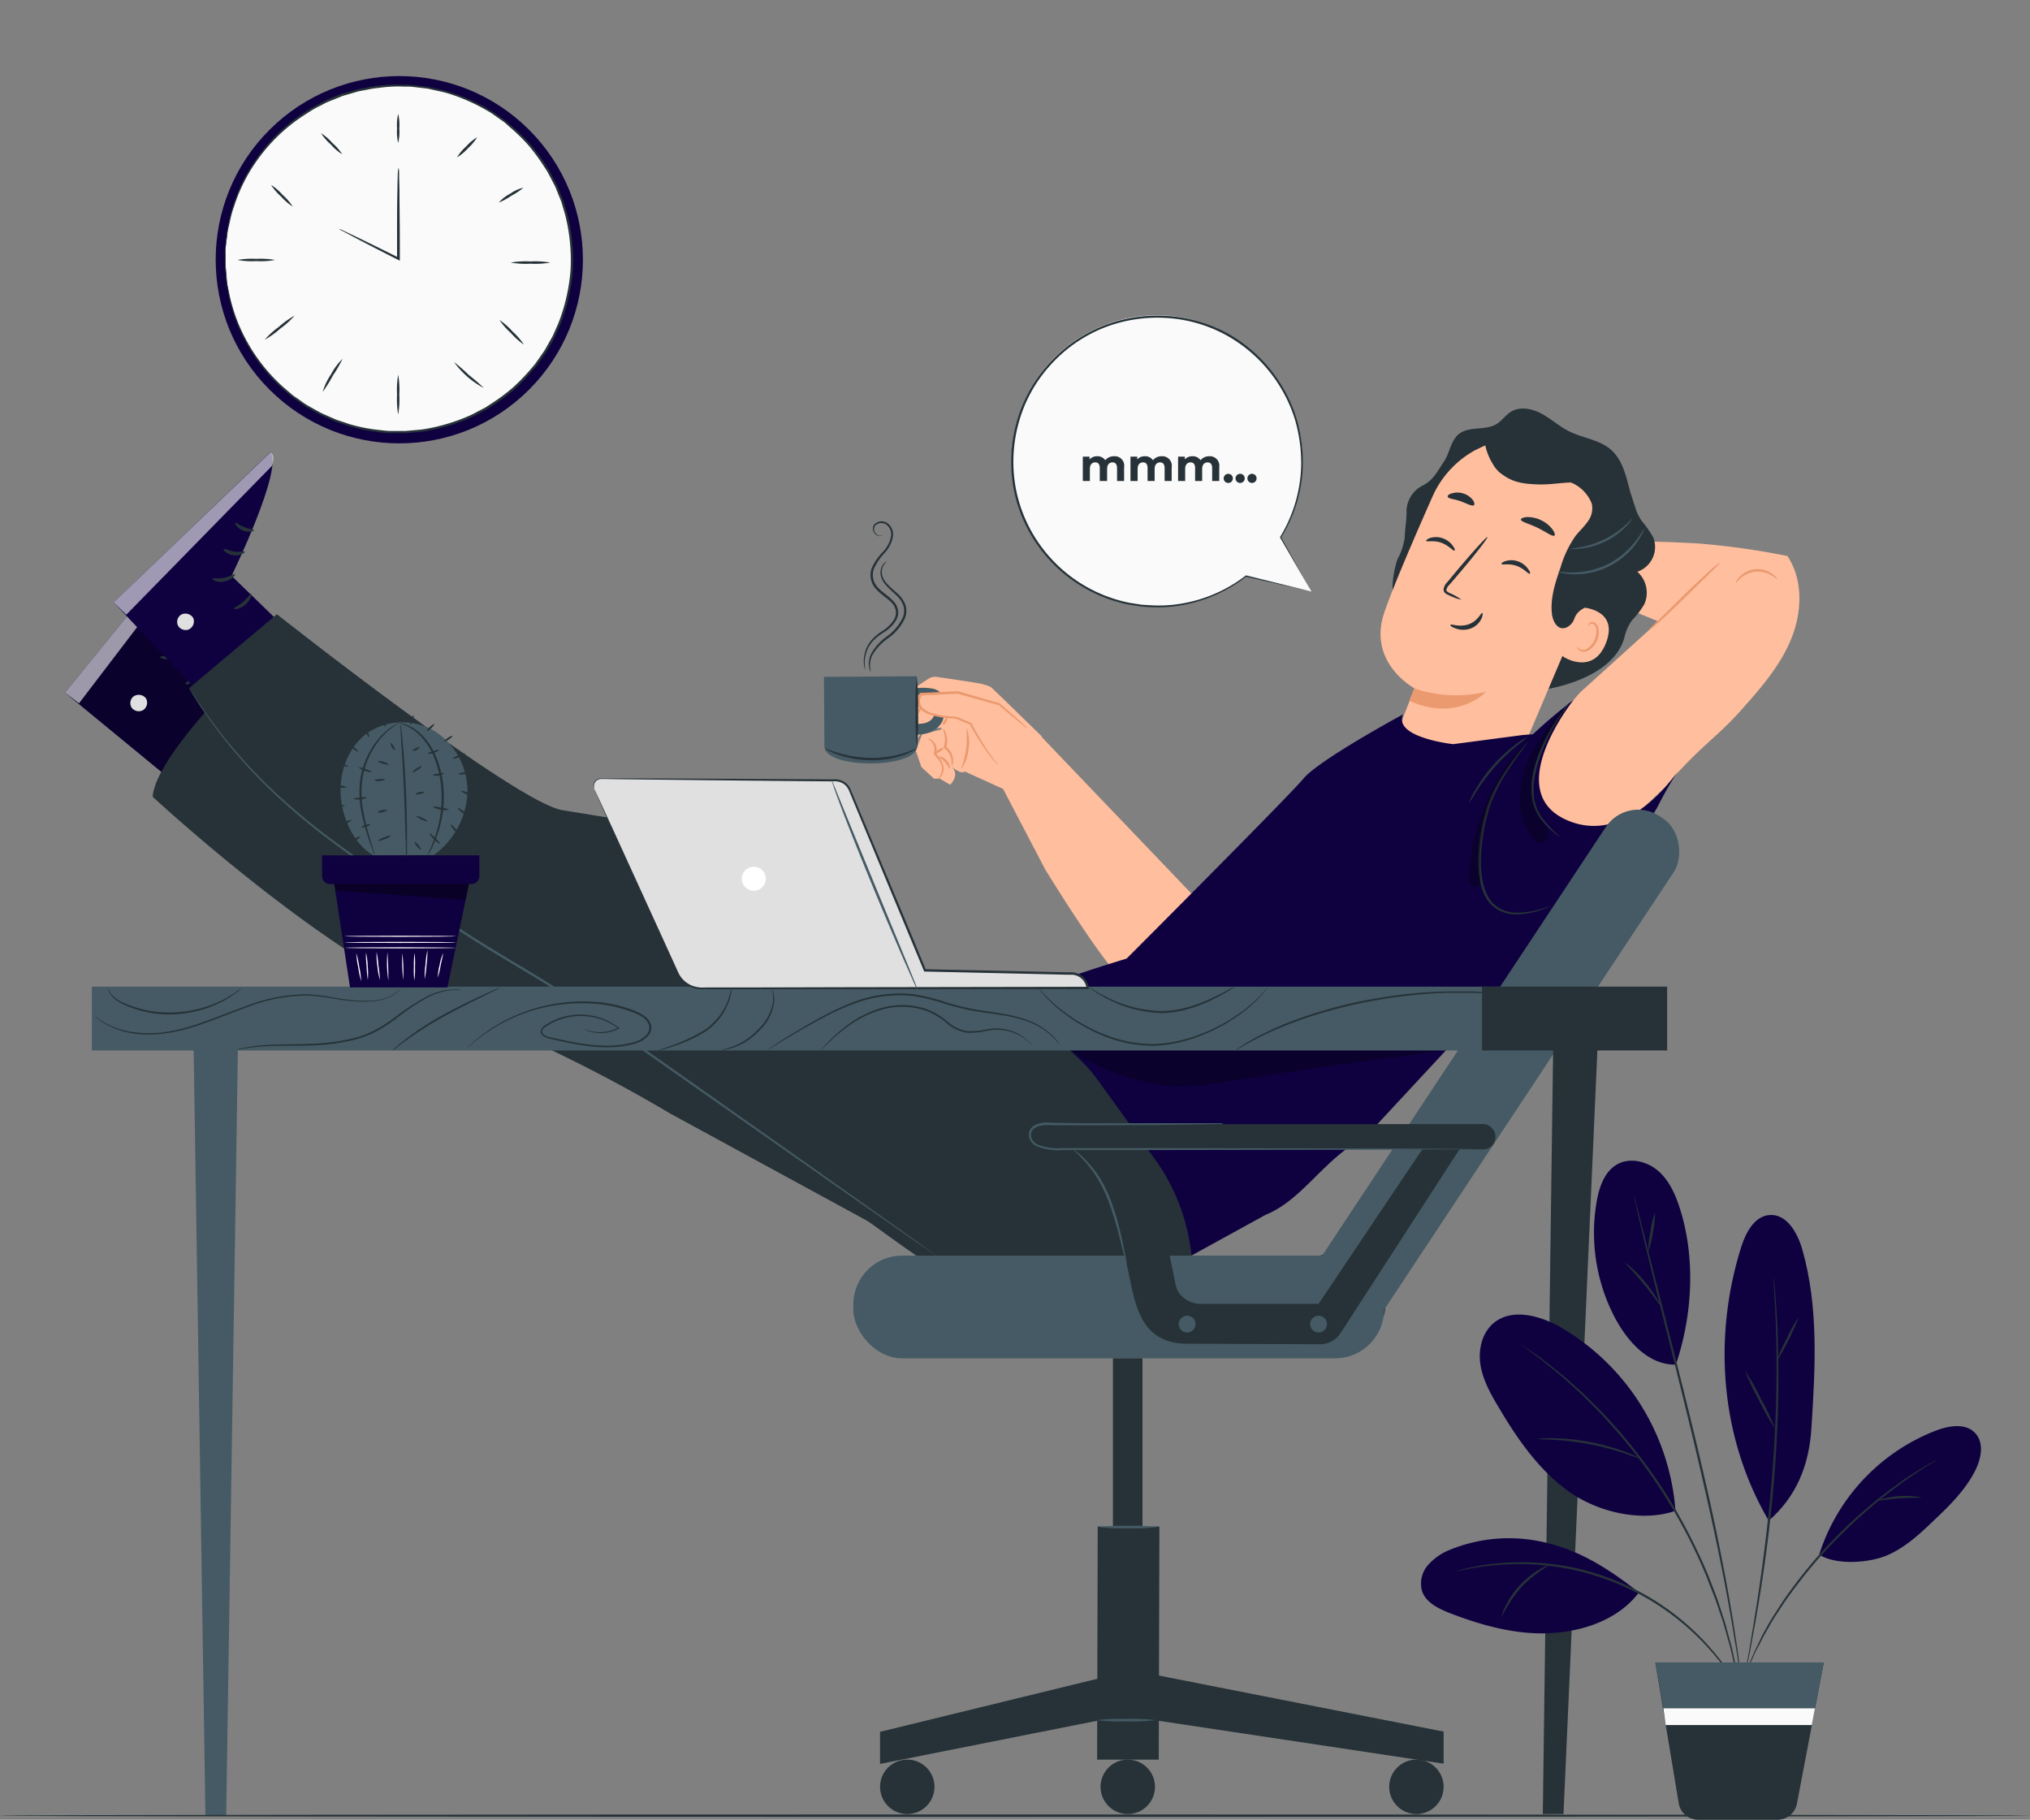 <svg xmlns="http://www.w3.org/2000/svg" width="429.546" height="384.999" viewBox="0 0 429.546 384.999">
  <rect x="0" y="0" width="429.546" height="384.999" fill="#808080" stroke="none"/>
  <g id="img13" transform="translate(-28 -72.811)">
    <g id="freepik--Character--inject-8" transform="translate(41.759 159.236)">
      <path id="Trazado_145308" data-name="Trazado 145308" d="M390.452,244.315c6.787-8.1,10.714-10.327,15.65-15.815,4.15-4.635,8.378-9.386,10.821-15.117s2.8-12.722-.64-17.909a159.987,159.987,0,0,0-19.024-2.666c-8.116-.446-11.888-.378-11.888-.378L380.872,206,389,209.321l-16.639,15.058L359.22,239.661l6.574,18.956,8.843.814Z" transform="translate(-51.819 -164.266)" fill="#ffbe9d"/>
      <path id="Trazado_145309" data-name="Trazado 145309" d="M402.94,196.93a19.954,19.954,0,0,1-2.153,2.24l-5.333,5.236c-2.094,2.046-4.014,3.879-5.449,5.149a17.291,17.291,0,0,1-2.395,1.939,21.649,21.649,0,0,1,2.153-2.23l5.333-5.246c2.094-2.046,4.014-3.879,5.449-5.139a17.933,17.933,0,0,1,2.4-1.949Z" transform="translate(-52.681 -164.403)" fill="#eb996e"/>
      <path id="Trazado_145310" data-name="Trazado 145310" d="M415.555,200.563c-.068.058-.456-.368-1.231-.824a5.662,5.662,0,0,0-3.316-.785,5.818,5.818,0,0,0-3.142,1.348c-.679.582-.97,1.076-1.057,1.038s.145-.6.814-1.3a5.284,5.284,0,0,1,6.9-.6C415.3,200,415.594,200.534,415.555,200.563Z" transform="translate(-53.263 -164.448)" fill="#eb996e"/>
      <path id="Trazado_145311" data-name="Trazado 145311" d="M383.688,197.918a5.537,5.537,0,0,0,3.384-7.233,21.885,21.885,0,0,0-2.414-3.452,12.079,12.079,0,0,1-1.144-2.124L382.175,181c-.9-3.452-1.648-6.943-4.334-9.124-2.434-1.939-5.818-2.269-8.61-3.675-2.046-1.018-3.762-2.608-5.769-3.7s-4.577-1.629-6.526-.427c-1.134.708-1.939,1.939-3.045,2.608-2.376,1.435-5.769.368-7.941,2.085-1.765,1.406-1.939,4.014-3.2,5.876-1.377,2.017-2.22,3.879-4.412,5a6.206,6.206,0,0,0-3.491,5.643c0,2.153-.31,3.132-.368,5.284a13.254,13.254,0,0,1-1.493,4.6c-.621,1.435-1.794,7.039-.514,7.951l14.622,6.584c4.625,4.538,9.405,9.192,15.4,11.636l1.154,1.551c-1.377.175,14.632-1.425,17.308-11.054a9.532,9.532,0,0,1,1.668-3.723,17.3,17.3,0,0,0,2.531-3.306,5.934,5.934,0,0,0-1.464-6.884Z" transform="translate(-50.989 -163.384)" fill="#263238"/>
      <path id="Trazado_145312" data-name="Trazado 145312" d="M369.38,214.788a79.433,79.433,0,0,0,8.358-11.122,28.119,28.119,0,0,0,4.208-13.138c0-.7-.223-5.595-.892-5.818-.485-.145-.863,4.169-1.27,4.47a23.969,23.969,0,0,0-7.757,11.868,63.425,63.425,0,0,0-2.628,13.72" transform="translate(-52.127 -164.031)" fill="#263238"/>
      <path id="Trazado_145313" data-name="Trazado 145313" d="M339.247,244.2c6.72,2.6,20.265-8.853,20.265-8.853l15.815-37.234c4.78-10.666,2.579-22.3-8.174-26.752l-.97-.349a20.818,20.818,0,0,0-25.928,11.219c-4.092,9.231-8.494,19.49-10.22,24.609-3.559,10.6,6.419,15.941,6.419,15.941s-.921,2.414-2.143,5.469c-2.725,6.846,2.22,15.087,4.984,15.95Z" transform="translate(-50.909 -163.58)" fill="#ffbe9d"/>
      <path id="Trazado_145314" data-name="Trazado 145314" d="M336.6,224.44a27,27,0,0,0,15.165.737s-6.031,6.506-16.232,1.871Z" transform="translate(-51.099 -165.238)" fill="#eb996e"/>
      <path id="Trazado_145315" data-name="Trazado 145315" d="M339.23,192.245c.126.262,1.561-.184,3.18.388s2.521,1.794,2.773,1.658.048-.475-.339-1.038a4.4,4.4,0,0,0-2.133-1.571,4.227,4.227,0,0,0-2.608-.068C339.462,191.828,339.172,192.119,339.23,192.245Z" transform="translate(-51.211 -164.236)" fill="#263238"/>
      <path id="Trazado_145316" data-name="Trazado 145316" d="M355.67,197.285c.116.262,1.551-.184,3.171.388s2.531,1.8,2.773,1.668.048-.485-.339-1.038a4.363,4.363,0,0,0-2.133-1.58,4.218,4.218,0,0,0-2.608-.058C355.9,196.868,355.6,197.169,355.67,197.285Z" transform="translate(-51.711 -164.389)" fill="#263238"/>
      <path id="Trazado_145317" data-name="Trazado 145317" d="M346.821,204.7a11.636,11.636,0,0,0-2.463-1.4c-.4-.184-.766-.407-.737-.708a2.268,2.268,0,0,1,.708-1.134l2.327-2.725c3.277-3.879,5.818-7.156,5.634-7.282s-2.909,2.909-6.206,6.787l-2.279,2.754a2.492,2.492,0,0,0-.785,1.551,1.086,1.086,0,0,0,.465.844,3.191,3.191,0,0,0,.669.349,10.733,10.733,0,0,0,2.666.96Z" transform="translate(-51.327 -164.236)" fill="#263238"/>
      <path id="Trazado_145318" data-name="Trazado 145318" d="M351.249,208c-.262-.107-.873,1.658-2.822,2.376s-3.752-.126-3.879.116.3.485,1.086.785a4.664,4.664,0,0,0,3.18,0,4.034,4.034,0,0,0,2.25-2.036C351.414,208.533,351.375,208,351.249,208Z" transform="translate(-51.372 -164.739)" fill="#263238"/>
      <path id="Trazado_145319" data-name="Trazado 145319" d="M359.91,187.594c0,.495,1.7.853,3.52,1.745s3.18,1.939,3.568,1.648c.184-.155.058-.659-.417-1.309a6.487,6.487,0,0,0-2.395-1.939,6.584,6.584,0,0,0-3.006-.669C360.385,187.128,359.91,187.351,359.91,187.594Z" transform="translate(-51.84 -164.103)" fill="#263238"/>
      <path id="Trazado_145320" data-name="Trazado 145320" d="M343.93,182.6c.155.475,1.406.475,2.754.97s2.395,1.115,2.793.824c.184-.145.136-.582-.242-1.105a4,4,0,0,0-2.027-1.377,3.956,3.956,0,0,0-2.443,0C344.153,182.059,343.862,182.379,343.93,182.6Z" transform="translate(-51.354 -163.941)" fill="#263238"/>
      <path id="Trazado_145321" data-name="Trazado 145321" d="M372.934,206.75c.213,0,8.009.4,5.255,7.534s-9.357,2.909-9.289,2.686S372.934,206.75,372.934,206.75Z" transform="translate(-52.113 -164.701)" fill="#ffbe9d"/>
      <path id="Trazado_145322" data-name="Trazado 145322" d="M372.229,215.206a2.1,2.1,0,0,0,.262.31,1.3,1.3,0,0,0,.921.378c.863,0,1.939-.97,2.492-2.211a4.373,4.373,0,0,0,.33-1.939,1.532,1.532,0,0,0-.562-1.319.679.679,0,0,0-.863.058c-.175.165-.184.32-.223.32s-.107-.175.058-.456a.844.844,0,0,1,.456-.33.97.97,0,0,1,.756.078,1.939,1.939,0,0,1,.873,1.61,4.5,4.5,0,0,1-.339,2.153c-.6,1.425-1.852,2.482-3,2.385a1.435,1.435,0,0,1-1.067-.63C372.171,215.381,372.2,215.206,372.229,215.206Z" transform="translate(-52.213 -164.799)" fill="#eb996e"/>
      <path id="Trazado_145323" data-name="Trazado 145323" d="M350.107,172.236c-.9-1.086,4.024-3.452,7.359-3.607,5.042-.252,12.043,1.144,15.514,3.82,4.208,3.229,7.214,7.156,7.893,12.411a30.174,30.174,0,0,1-2.521,15.514,9.086,9.086,0,0,1-2.725,3.946c-1.619,1.183-3.878,1.416-4.693,3.617a3.21,3.21,0,0,1-1.6,1.881c-1.842.863-2.909-1.067-3.142-2.657-.456-3.4.688-6.787,1.813-10.045a22.5,22.5,0,0,1,3.132-6.584c.814-1.047,1.823-1.939,2.579-3.035a4.615,4.615,0,0,0,.9-3.752,5.321,5.321,0,0,0-.349-.814,7.961,7.961,0,0,0-6.787-4.315c-4.567-.165-12.246-.766-13.488-2.831a12.4,12.4,0,0,1-1.939-4.489Z" transform="translate(-51.539 -163.542)" fill="#263238"/>
      <path id="Trazado_145324" data-name="Trazado 145324" d="M373.128,171.3a16.736,16.736,0,0,0-12.275-4.1,8.727,8.727,0,0,0-6.157,3.016c-1.425,1.871-1.551,4.848.145,6.448l.107.145c2.628,2.22,4.761,2.6,8.2,2.744,2.909.136,5.818-.543,8.668-.4a15.514,15.514,0,0,1,8.562,3.1A25.317,25.317,0,0,0,373.128,171.3Z" transform="translate(-51.648 -163.498)" fill="#263238"/>
      <path id="Trazado_145325" data-name="Trazado 145325" d="M383.894,187.23a6.371,6.371,0,0,1-1.367,1.794,15.689,15.689,0,0,1-4.422,3.2,15.9,15.9,0,0,1-5.236,1.522,6.875,6.875,0,0,1-2.259,0,19.761,19.761,0,0,0,13.284-6.5Z" transform="translate(-52.165 -164.108)" fill="#455a64"/>
      <path id="Trazado_145326" data-name="Trazado 145326" d="M386.219,189.63a2.336,2.336,0,0,1-.3.814,13.274,13.274,0,0,1-1.2,2.046,16.028,16.028,0,0,1-5.905,5.081,16.28,16.28,0,0,1-7.621,1.687,14.389,14.389,0,0,1-2.356-.271,2.763,2.763,0,0,1-.834-.271c0-.1,1.222.175,3.2.145a17.017,17.017,0,0,0,7.379-1.774,17.24,17.24,0,0,0,5.818-4.848C385.628,190.716,386.142,189.581,386.219,189.63Z" transform="translate(-52.085 -164.181)" fill="#455a64"/>
      <path id="Trazado_145327" data-name="Trazado 145327" d="M288.4,269.876,254.079,234,246.7,245.636l9.1,17.4s9.919,16.251,15.029,21.972,5.478,4.489,5.478,4.489Z" transform="translate(-48.401 -165.528)" fill="#ffbe9d"/>
      <path id="Trazado_145328" data-name="Trazado 145328" d="M240.7,223.258c-.116-.078-6.128-.97-8.523-1.309a2.511,2.511,0,0,0-1.765.388l-3.607,2.395-2.957,6.273.882.591-.9,5.663a1.794,1.794,0,0,0,2.909-.213,24.921,24.921,0,0,0,2.618-4.247l3.879-.068-.175.359-4,1.018-1.338,3.4,1.193,3.52,2.7,2.463,1.164-.048,2.191,1.319s2.22-1.939.339-3.879c0,0,1.813,1.784,2.812,1.086l8.145,3.7,6.409-6.186,1.736-4.926s-10.21-10.007-10.831-10.482a10.667,10.667,0,0,0-2.87-.824Z" transform="translate(-47.707 -165.162)" fill="#ffbe9d"/>
      <path id="Trazado_145329" data-name="Trazado 145329" d="M235.641,241.171a8.09,8.09,0,0,1-.068-1.231,3.811,3.811,0,0,0-1.367-2.434l-.145-.116-.145-.107.048-.175a5.168,5.168,0,0,0,.107-2.744,9.211,9.211,0,0,1-.31-1.154,2.094,2.094,0,0,1,.64,1.057,4.761,4.761,0,0,1,.048,3l-.1-.281.165.126a3.714,3.714,0,0,1,1.406,2.8C235.932,240.763,235.69,241.19,235.641,241.171Z" transform="translate(-48.008 -165.504)" fill="#eb996e"/>
      <path id="Trazado_145330" data-name="Trazado 145330" d="M232.643,243.855a2.958,2.958,0,0,0-.155-4.257c-.213-.3-.446-.582-.669-.863l-.087-.107v-.136a2.356,2.356,0,0,0-.436-2.366c-.427-.485-.834-.63-.8-.7s.465,0,1.038.475a2.618,2.618,0,0,1,.669,2.763l-.048-.242q.349.407.7.873a4.993,4.993,0,0,1,.882,1.813,2.831,2.831,0,0,1-.1,1.677C233.312,243.739,232.643,243.914,232.643,243.855Z" transform="translate(-47.909 -165.571)" fill="#eb996e"/>
      <path id="Trazado_145331" data-name="Trazado 145331" d="M233.862,237.449c.078.116-.281.475-.8.8s-.97.495-1.057.368.281-.475.8-.8S233.784,237.332,233.862,237.449Z" transform="translate(-47.955 -165.632)" fill="#eb996e"/>
      <path id="Trazado_145332" data-name="Trazado 145332" d="M235.183,241.919c-.145,0-.359-.688-.97-1.377s-1.212-1.047-1.164-1.183.9.058,1.561.863S235.319,241.919,235.183,241.919Z" transform="translate(-47.987 -165.69)" fill="#eb996e"/>
      <path id="Trazado_145333" data-name="Trazado 145333" d="M237.83,241.732c-.136-.068.659-1.862.97-4.237s0-4.305.136-4.325a8.445,8.445,0,0,1,.368,4.392A8.542,8.542,0,0,1,237.83,241.732Z" transform="translate(-48.131 -165.503)" fill="#eb996e"/>
      <path id="Trazado_145334" data-name="Trazado 145334" d="M229.144,227.69c.068,0,0,.378-.2.921A6.341,6.341,0,0,1,227.8,230.6a3.413,3.413,0,0,1-2.027,1.144c-.621.078-.97-.107-.97-.165s.368,0,.882-.184a3.878,3.878,0,0,0,1.736-1.134,10.763,10.763,0,0,0,1.193-1.794C228.872,227.991,229.086,227.661,229.144,227.69Z" transform="translate(-47.736 -165.337)" fill="#eb996e"/>
      <path id="Trazado_145335" data-name="Trazado 145335" d="M233.689,232.286c-.087-.107.116-.407.33-.766s.4-.669.543-.64.165.465-.107.911S233.767,232.4,233.689,232.286Z" transform="translate(-48.005 -165.434)" fill="#eb996e"/>
      <path id="Trazado_145336" data-name="Trazado 145336" d="M207.81,221.936l.1,14.69c0,4.935,19.877,4.771,19.625-.136,0-.291-.1-14.69-.1-14.69Z" transform="translate(-47.22 -165.158)" fill="#455a64"/>
      <path id="Trazado_145337" data-name="Trazado 145337" d="M227.546,224.456a11.112,11.112,0,0,1,3.539,0,3.394,3.394,0,0,1,2.24,1.154,3.879,3.879,0,0,1,.533,1.939,7.553,7.553,0,0,1-.378,3.811,4.906,4.906,0,0,1-2.589,2.346,7.873,7.873,0,0,1-3.481.5v-2.24a9.385,9.385,0,0,0,2.085-.126,3.219,3.219,0,0,0,1.823-.97,4.441,4.441,0,0,0,.766-3.287,2.386,2.386,0,0,0-.368-1.3,2.094,2.094,0,0,0-1.707-.64,6.322,6.322,0,0,0-2.424.485" transform="translate(-47.815 -165.234)" fill="#455a64"/>
      <path id="Trazado_145338" data-name="Trazado 145338" d="M220.417,190.957a.747.747,0,0,1-.417.175,1.377,1.377,0,0,1-1.164-.553,1.765,1.765,0,0,1-.4-.882,1.29,1.29,0,0,1,.359-1.105,2.172,2.172,0,0,1,2.657-.252,2.986,2.986,0,0,1,1.193,3.035,6.923,6.923,0,0,1-1.755,3.345,11.635,11.635,0,0,0-2.23,3.3,3.8,3.8,0,0,0,.737,3.879c.97,1.1,2.269,1.823,3.3,2.909a3.762,3.762,0,0,1,1.038,1.939,3.258,3.258,0,0,1-.339,2.085,7.621,7.621,0,0,1-2.666,2.667,11.636,11.636,0,0,0-2.453,2.007,6.981,6.981,0,0,0-1.581,4.208,15.519,15.519,0,0,0,.107,1.7,1.484,1.484,0,0,1-.145-.427,5.817,5.817,0,0,1-.155-1.27,6.894,6.894,0,0,1,1.5-4.431,10.967,10.967,0,0,1,2.482-2.124,7.33,7.33,0,0,0,2.492-2.531,2.744,2.744,0,0,0,.281-1.794,3.278,3.278,0,0,0-.921-1.687c-.97-.97-2.279-1.707-3.326-2.909a4.315,4.315,0,0,1-.824-4.354,11.839,11.839,0,0,1,2.356-3.423,6.555,6.555,0,0,0,1.687-3.113,2.6,2.6,0,0,0-.97-2.667,1.881,1.881,0,0,0-2.269.136,1.241,1.241,0,0,0,0,1.668,1.27,1.27,0,0,0,.97.572C220.272,191.016,220.4,190.909,220.417,190.957Z" transform="translate(-47.484 -164.131)" fill="#263238"/>
      <path id="Trazado_145339" data-name="Trazado 145339" d="M228.985,225.778l7.757-.368,8.8,2.5,10.986,9.376s-8.387,6.225-11.1,3.51-5.886-8.727-5.886-8.727l-3.122-1.319S226.173,230.724,228.985,225.778Z" transform="translate(-47.848 -165.268)" fill="#ffbe9d"/>
      <path id="Trazado_145340" data-name="Trazado 145340" d="M251.47,232.953a2.462,2.462,0,0,1-.436-.31l-1.212-.97-4.363-3.626h.068l-8.824-2.453h.029l-7.757.378.213-.126-.068.116a2.133,2.133,0,0,0,0,2.434,4.645,4.645,0,0,0,2.24,1.319,19.062,19.062,0,0,0,5.052.737h.048l3.113,1.338h.068v.068a61.975,61.975,0,0,0,3.946,6.555c.524.747.97,1.309,1.28,1.687a3.878,3.878,0,0,1,.475.591,3.7,3.7,0,0,1-.562-.5,20.3,20.3,0,0,1-1.387-1.639,53.127,53.127,0,0,1-4.121-6.506l.107.1-3.132-1.3h.087a18.869,18.869,0,0,1-5.207-.727,5.11,5.11,0,0,1-2.482-1.474,2.23,2.23,0,0,1-.485-1.493,3.51,3.51,0,0,1,.465-1.484l.058-.136.068-.116h.223l7.757-.349h.078l8.785,2.55h0l4.276,3.752c.456.417.834.766,1.144,1.038A1.52,1.52,0,0,1,251.47,232.953Z" transform="translate(-47.838 -165.257)" fill="#eb996e"/>
      <path id="Trazado_145341" data-name="Trazado 145341" d="M227.394,237.58a4.888,4.888,0,0,1-.659.446,6.44,6.44,0,0,1-.824.417,10.24,10.24,0,0,1-1.144.475,20.061,20.061,0,0,1-7.039,1.134,21.953,21.953,0,0,1-7.02-1.212,15.184,15.184,0,0,1-1.988-.844c-.456-.233-.7-.378-.679-.417s1.057.407,2.773.921a25.356,25.356,0,0,0,6.923,1.047,22.456,22.456,0,0,0,6.913-.97C226.327,238.045,227.316,237.5,227.394,237.58Z" transform="translate(-47.227 -165.637)" fill="#263238"/>
      <path id="Trazado_145342" data-name="Trazado 145342" d="M228.1,236.975a54.775,54.775,0,0,1-.281-7.582,55.509,55.509,0,0,1,.223-7.592,58.68,58.68,0,0,1,.281,7.583A59.379,59.379,0,0,1,228.1,236.975Z" transform="translate(-47.826 -165.158)" fill="#263238"/>
      <path id="Trazado_145343" data-name="Trazado 145343" d="M218.056,220.119a1.188,1.188,0,0,1-.165-.242,3.451,3.451,0,0,1-.252-.8,4.848,4.848,0,0,1,.582-3.016,11.46,11.46,0,0,1,3.074-3.365,10.326,10.326,0,0,0,3.481-4.063,3.791,3.791,0,0,0,.1-2.628,5.566,5.566,0,0,0-1.445-2.075c-1.193-1.144-2.473-2.143-3.025-3.394a3.161,3.161,0,0,1,.126-3.045,1.823,1.823,0,0,1,.611-.582c.175-.1.271-.126.281-.107a3.267,3.267,0,0,0-.727.8,3,3,0,0,0,0,2.783c.553,1.134,1.774,2.046,3.035,3.219a5.963,5.963,0,0,1,1.58,2.24,4.227,4.227,0,0,1-.087,2.967,10.481,10.481,0,0,1-3.617,4.247,11.481,11.481,0,0,0-3.054,3.171,4.906,4.906,0,0,0-.708,2.831A10.733,10.733,0,0,0,218.056,220.119Z" transform="translate(-47.517 -164.398)" fill="#263238"/>
      <path id="Trazado_145344" data-name="Trazado 145344" d="M85.154,229.888,66.246,215.605s8.174-24,4.945-26.975l-29,35.634,28.517,23.455Z" transform="translate(-42.19 -164.151)" fill="#0f0140"/>
      <g id="Grupo_88717" data-name="Grupo 88717" transform="translate(0 24.479)" opacity="0.3">
        <path id="Trazado_145345" data-name="Trazado 145345" d="M85.154,229.888,66.246,215.605s8.174-24,4.945-26.975l-29,35.634,28.517,23.455Z" transform="translate(-42.19 -188.63)"/>
      </g>
      <path id="Trazado_145346" data-name="Trazado 145346" d="M59.271,229.011a1.881,1.881,0,0,1-2.482-.349,1.794,1.794,0,0,1,.32-2.453,1.939,1.939,0,0,1,2.628.378,1.871,1.871,0,0,1-.621,2.521" transform="translate(-42.623 -165.281)" fill="#e0e0e0"/>
      <g id="Grupo_88718" data-name="Grupo 88718" transform="translate(0 24.45)" opacity="0.6">
        <path id="Trazado_145347" data-name="Trazado 145347" d="M42.19,224.263l2.967,2.25,26.7-35s.6-2.153-.659-2.909Z" transform="translate(-42.19 -188.6)" fill="#fff"/>
      </g>
      <path id="Trazado_145348" data-name="Trazado 145348" d="M67.544,216c-.184-.136-.97.669-2.23,1.067s-2.356.262-2.414.475,1.154.776,2.666.271S67.729,216.1,67.544,216Z" transform="translate(-42.819 -164.981)" fill="#263238"/>
      <path id="Trazado_145349" data-name="Trazado 145349" d="M69.088,210.849c-.136-.175-1.047.339-2.259.33s-2.133-.465-2.269-.291.756,1.076,2.269,1.076S69.253,210.994,69.088,210.849Z" transform="translate(-42.869 -164.824)" fill="#263238"/>
      <path id="Trazado_145350" data-name="Trazado 145350" d="M66.4,204.909c-.165.126.5,1.076,1.823,1.406s2.356-.175,2.269-.368-.97-.1-2.075-.388S66.554,204.754,66.4,204.909Z" transform="translate(-42.925 -164.644)" fill="#263238"/>
      <path id="Trazado_145351" data-name="Trazado 145351" d="M71.649,219.86c-.213-.058-.621.97-1.493,1.862s-1.8,1.445-1.726,1.658,1.3,0,2.308-1.125S71.891,219.879,71.649,219.86Z" transform="translate(-42.987 -165.099)" fill="#263238"/>
      <path id="Trazado_145352" data-name="Trazado 145352" d="M94.756,215.564l-17-16.484s11.112-22.825,8.2-26.18L52.81,204.7,78.2,231.485Z" transform="translate(-42.513 -163.673)" fill="#0f0140"/>
      <path id="Trazado_145353" data-name="Trazado 145353" d="M69.307,211.407a1.881,1.881,0,0,1-2.424-.65,1.813,1.813,0,0,1,.621-2.4,1.939,1.939,0,0,1,2.56.708,1.881,1.881,0,0,1-.97,2.424" transform="translate(-42.933 -164.743)" fill="#e0e0e0"/>
      <g id="Grupo_88719" data-name="Grupo 88719" transform="translate(10.297 9.256)" opacity="0.6">
        <path id="Trazado_145354" data-name="Trazado 145354" d="M52.81,204.7l2.666,2.6,30.805-31.464s.863-2.056-.3-2.909Z" transform="translate(-52.81 -172.93)" fill="#fff"/>
      </g>
      <path id="Trazado_145355" data-name="Trazado 145355" d="M79.11,199.529c-.155-.155-1.038.543-2.337.785s-2.366,0-2.453.184,1.047.911,2.608.582S79.294,199.646,79.11,199.529Z" transform="translate(-43.166 -164.481)" fill="#263238"/>
      <path id="Trazado_145356" data-name="Trazado 145356" d="M81.288,194.591c-.116-.194-1.076.2-2.288,0s-2.056-.737-2.211-.572.621,1.173,2.123,1.348S81.434,194.746,81.288,194.591Z" transform="translate(-43.24 -164.313)" fill="#263238"/>
      <path id="Trazado_145357" data-name="Trazado 145357" d="M79.349,188.359c-.184.107.368,1.134,1.639,1.619s2.356.116,2.3-.087-.97-.223-2.017-.64S79.523,188.224,79.349,188.359Z" transform="translate(-43.318 -164.142)" fill="#263238"/>
      <path id="Trazado_145358" data-name="Trazado 145358" d="M82.715,203.85c-.213-.078-.737.853-1.716,1.668s-1.939,1.212-1.939,1.435,1.29.136,2.424-.844S82.88,203.9,82.715,203.85Z" transform="translate(-43.31 -164.613)" fill="#263238"/>
      <path id="Trazado_145359" data-name="Trazado 145359" d="M87.839,208.27s51,40.288,60.573,41.481l10.86,1.765,21.826,9.4,67.38,35.479,21.128,14.758,10.85,20.5.921,12.314s-48.743,5.934-55.918,1.551S156.78,295.2,153.59,291.61,92.406,263.7,69.29,223.891Z" transform="translate(-43.013 -164.747)" fill="#263238"/>
      <path id="Trazado_145360" data-name="Trazado 145360" d="M61.32,247.4s36.991,34.354,62.91,44.322a316.687,316.687,0,0,1,46.639,22.718l43.468,23.669,55.841-25.21L259.153,293.13,168.483,271.8,76.417,225.13S61.718,240.227,61.32,247.4Z" transform="translate(-42.771 -165.259)" fill="#263238"/>
      <path id="Trazado_145361" data-name="Trazado 145361" d="M250.9,326.054a23.126,23.126,0,0,1,21.584-11.636" transform="translate(-48.529 -167.969)" fill="#263238"/>
      <path id="Trazado_145362" data-name="Trazado 145362" d="M255.873,305.66a12.751,12.751,0,0,1-4.043,13.652" transform="translate(-48.557 -167.705)" fill="#263238"/>
      <path id="Trazado_145363" data-name="Trazado 145363" d="M222.93,282.2a5.263,5.263,0,0,1,1.038.446c.65.32,1.581.8,2.725,1.406,2.288,1.212,5.4,2.967,8.727,5.032s6.351,4.043,8.465,5.537c1.057.737,1.939,1.348,2.482,1.794a4.849,4.849,0,0,1,.873.717,4.905,4.905,0,0,1-.97-.562l-2.57-1.658c-2.172-1.406-5.168-3.336-8.533-5.4s-6.438-3.879-8.727-5.149l-2.647-1.542a4.259,4.259,0,0,1-.863-.621Z" transform="translate(-47.679 -166.992)" fill="#455a64"/>
      <path id="Trazado_145364" data-name="Trazado 145364" d="M228.026,344.876l-.436-.271-1.251-.853-4.848-3.326L203.882,328.14,177.8,309.862l-15.4-10.811-8.135-5.721q-4.1-2.909-8.494-5.7c-5.866-3.646-11.762-6.972-17.24-10.52s-10.666-7.088-15.6-10.54-9.551-6.739-13.817-9.939a135.889,135.889,0,0,1-11.4-9.512,105.449,105.449,0,0,1-14.147-16.144c-.737-1.028-1.367-1.939-1.939-2.783s-.97-1.5-1.338-2.065-.611-.97-.8-1.29-.262-.456-.262-.456.116.145.3.427l.844,1.261c.368.562.824,1.241,1.387,2.046s1.193,1.726,1.939,2.744a108.7,108.7,0,0,0,14.224,16,140.982,140.982,0,0,0,11.4,9.435c4.276,3.18,8.95,6.438,13.846,9.9s10.094,6.991,15.592,10.5S140.119,283.547,146,287.2c2.909,1.833,5.818,3.752,8.523,5.721l8.135,5.721,15.378,10.831,26.015,18.374,17.521,12.421,4.751,3.394,1.222.892a4.917,4.917,0,0,1,.485.32Z" transform="translate(-43.011 -165.236)" fill="#455a64"/>
      <path id="Trazado_145365" data-name="Trazado 145365" d="M331.7,230.11s-17.754,9.59-21.07,13.575c-3.083,3.723-37.447,38.106-37.447,38.106s-22.234,6.613-21.332,8.465c1.581,3.384,7.815,9.464,11.151,12.605a31.029,31.029,0,0,1,3.995,4.509c2.812,3.879,8.31,11.471,12.848,17.8a42.314,42.314,0,0,1,7.059,19.451L302.58,336c8-3.229,12.363-11.975,21.157-16.484l26.413-28.43,8.048-16.435,2.676-40.443-3.811.271L342.3,236.422S329.507,235.026,331.7,230.11Z" transform="translate(-48.557 -165.41)" fill="#0f0140"/>
      <path id="Trazado_145366" data-name="Trazado 145366" d="M348.761,240.652l12.149-5.372a107.16,107.16,0,0,1,9.7-8.3s-15.155,18.879-1.852,25.21,24.066-10.356,24.066-10.356a83.208,83.208,0,0,0-4.228,7.34c-1.551,3.219-9.444,13.488-9.444,13.488a18.423,18.423,0,0,1-4.771,10.278c-4.538,5.188-9.638,13.778-13.691,15.979s-13.109,6.235-13.109,6.235a115.328,115.328,0,0,1-1.658-29.768C347.249,249.834,348.761,240.652,348.761,240.652Z" transform="translate(-51.405 -165.315)" fill="#0f0140"/>
      <path id="Trazado_145367" data-name="Trazado 145367" d="M368.124,255.882a5.537,5.537,0,0,1-1.028-.747,20.307,20.307,0,0,1-2.5-2.424,9.909,9.909,0,0,1-2.269-4.645,16.135,16.135,0,0,1,.378-6.332,32.6,32.6,0,0,1,4.7-10.414c.8-1.222,1.513-2.172,2.017-2.822a6.249,6.249,0,0,1,.834-.97,5.643,5.643,0,0,1-.669,1.076c-.456.679-1.115,1.658-1.881,2.909a34.907,34.907,0,0,0-4.509,10.336,16.163,16.163,0,0,0-.417,6.128,9.8,9.8,0,0,0,2.094,4.509C366.727,254.709,368.2,255.8,368.124,255.882Z" transform="translate(-51.908 -165.332)" fill="#263238"/>
      <path id="Trazado_145368" data-name="Trazado 145368" d="M365.959,270.826a2.723,2.723,0,0,1-.465.223c-.31.126-.776.32-1.387.543a17.522,17.522,0,0,1-5.391,1.028,8.116,8.116,0,0,1-3.723-.853,6.943,6.943,0,0,1-3.035-3.19c-1.377-2.841-1.532-6.351-1.241-9.851a39.039,39.039,0,0,1,2.046-9.754,34.509,34.509,0,0,1,3.878-7.166c1.309-1.939,2.463-3.384,3.268-4.392.388-.456.7-.834.97-1.144s.339-.388.359-.378a2.379,2.379,0,0,1-.281.436l-.863,1.212c-.766,1.038-1.871,2.54-3.132,4.46a35.333,35.333,0,0,0-3.7,7.136,40.286,40.286,0,0,0-1.988,9.628c-.281,3.462-.126,6.9,1.164,9.609a6.593,6.593,0,0,0,2.793,3.025,7.893,7.893,0,0,0,3.539.863,19.082,19.082,0,0,0,5.323-.853l1.406-.456a2.057,2.057,0,0,1,.465-.126Z" transform="translate(-51.557 -165.586)" fill="#263238"/>
      <path id="Trazado_145369" data-name="Trazado 145369" d="M360.982,235.05a24.326,24.326,0,0,1-2.143,1.745,41.549,41.549,0,0,0-4.78,4.577,42.5,42.5,0,0,0-3.976,5.294,23.724,23.724,0,0,1-1.474,2.327,10.665,10.665,0,0,1,1.173-2.511,31.939,31.939,0,0,1,3.879-5.449,32.309,32.309,0,0,1,4.945-4.518,11.179,11.179,0,0,1,2.376-1.464Z" transform="translate(-51.496 -165.56)" fill="#263238"/>
      <g id="Grupo_88720" data-name="Grupo 88720" transform="translate(297.085 69.49)" opacity="0.3">
        <path id="Trazado_145370" data-name="Trazado 145370" d="M361.757,235.05h0a44.215,44.215,0,0,0-13.177,29.477c0,.97.262,2.259,1.231,2.279a1.3,1.3,0,0,0,1.183-1.115,6.255,6.255,0,0,0-.145-1.745,40.732,40.732,0,0,1,2.269-15.107C354.737,243.9,358.684,239.21,361.757,235.05Z" transform="translate(-348.58 -235.05)"/>
      </g>
      <g id="Grupo_88721" data-name="Grupo 88721" transform="translate(307.876 63.333)" opacity="0.3">
        <path id="Trazado_145371" data-name="Trazado 145371" d="M368.97,228.7c-3.306,3.694-6.4,7.689-8.067,12.353s-1.745,10.084.785,14.341c.7,1.173,2.1,2.356,3.287,1.668a2.123,2.123,0,0,0,.679-2.511,10.57,10.57,0,0,0-1.493-2.385c-2.3-3.345-2.376-7.815-1.173-11.694s3.52-7.282,5.818-10.666" transform="translate(-359.71 -228.7)"/>
      </g>
      <g id="Grupo_88722" data-name="Grupo 88722" transform="translate(212.707 135.822)" opacity="0.3">
        <path id="Trazado_145372" data-name="Trazado 145372" d="M261.56,303.46a51.66,51.66,0,0,0,18.559,7.253c5.585.873,11.277-.107,16.862-.97,14.544-2.347,29.37-4.47,44.011-6.244H261.56" transform="translate(-261.56 -303.46)"/>
      </g>
      <path id="Trazado_145373" data-name="Trazado 145373" d="M316.06,348.2a2.589,2.589,0,0,1,.853-.242,8.959,8.959,0,0,1,2.395-.087,11.9,11.9,0,0,1,7.088,3.355,12.654,12.654,0,0,1,2.618,3.5,8.533,8.533,0,0,1,.882,3.471,8.98,8.98,0,0,1-.242,2.395,2.8,2.8,0,0,1-.3.824,18.426,18.426,0,0,0,.194-3.2,8.592,8.592,0,0,0-.97-3.277,12.77,12.77,0,0,0-2.55-3.355,12.314,12.314,0,0,0-6.787-3.365,19.063,19.063,0,0,0-3.18-.019Z" transform="translate(-50.508 -168.985)" fill="#263238"/>
      <rect id="Rectángulo_35038" data-name="Rectángulo 35038" width="112.302" height="21.729" rx="10.33" transform="translate(166.805 179.213)" fill="#455a64"/>
      <rect id="Rectángulo_35039" data-name="Rectángulo 35039" width="17.25" height="135.05" rx="8.2" transform="matrix(0.834, 0.552, -0.552, 0.834, 330.551, 81.707)" fill="#455a64"/>
      <path id="Trazado_145374" data-name="Trazado 145374" d="M261.86,325c.194,0,6.787,6.448,8.339,10.811s3.578,15.02,4.509,19.073c1.29,5.556,3.345,10.908,10.937,11.257l28.749.116a5.2,5.2,0,0,0,4.383-2.376L343.939,325h-7.864l-21.962,32.715h-24.9a5.614,5.614,0,0,1-4.489-2.133,4.112,4.112,0,0,1-.756-1.513c-.562-2.25-2.531-13.9-4.916-18.966a93.3,93.3,0,0,0-5.76-10.1Z" transform="translate(-48.862 -168.292)" fill="#263238"/>
      <path id="Trazado_145375" data-name="Trazado 145375" d="M288.779,363.095a1.774,1.774,0,1,1-1.765-1.765,1.774,1.774,0,0,1,1.765,1.765Z" transform="translate(-49.571 -169.396)" fill="#455a64"/>
      <path id="Trazado_145376" data-name="Trazado 145376" d="M317.459,363.095a1.774,1.774,0,1,1-1.765-1.765A1.774,1.774,0,0,1,317.459,363.095Z" transform="translate(-50.442 -169.396)" fill="#455a64"/>
      <rect id="Rectángulo_35040" data-name="Rectángulo 35040" width="98.65" height="5.343" rx="2.54" transform="translate(204.029 151.394)" fill="#263238"/>
      <path id="Trazado_145377" data-name="Trazado 145377" d="M293.593,319.51h-.97l-2.812.058-10.511.126c-4.489,0-9.89.087-15.989.068H258.6c-1.59,0-3.336-.32-4.722.5a1.794,1.794,0,0,0-.873,1.939,2.4,2.4,0,0,0,1.542,1.7,12.063,12.063,0,0,0,5.168.688h19.063l49.17.078,14.9.078,4.053.048h1.047a1.647,1.647,0,0,1,.359,0H346.9l-4.053.048-14.9.078-49.17.078h-19a12.121,12.121,0,0,1-5.4-.737,2.851,2.851,0,0,1-1.8-2.036c0-.233-.058-.456-.048-.708a2.347,2.347,0,0,1,.194-.688,2.473,2.473,0,0,1,.97-1.028,5.11,5.11,0,0,1,2.521-.621c.853,0,1.648.058,2.453.068l4.7.068h30Z" transform="translate(-48.578 -168.115)" fill="#455a64"/>
      <path id="Trazado_145378" data-name="Trazado 145378" d="M273.5,349.244a4.759,4.759,0,0,1-.33-1.018c-.2-.766-.446-1.707-.727-2.812a84.424,84.424,0,0,0-2.676-9.192,33.028,33.028,0,0,0-2.23-4.732,27.486,27.486,0,0,0-2.492-3.471c-1.6-1.852-2.783-2.812-2.715-2.909a5.458,5.458,0,0,1,.863.64,17.8,17.8,0,0,1,2.114,2.017,23.274,23.274,0,0,1,2.628,3.462,30.252,30.252,0,0,1,2.308,4.8,64.688,64.688,0,0,1,2.55,9.279c.252,1.2.446,2.182.572,2.86A4.3,4.3,0,0,1,273.5,349.244Z" transform="translate(-48.876 -168.296)" fill="#455a64"/>
      <rect id="Rectángulo_35041" data-name="Rectángulo 35041" width="6.254" height="78.821" transform="translate(221.735 200.942)" fill="#263238"/>
      <path id="Trazado_145379" data-name="Trazado 145379" d="M276.01,438.88,341,451.669v6.787l-64.994-9.784Z" transform="translate(-49.291 -171.751)" fill="#263238"/>
      <circle id="Elipse_4773" data-name="Elipse 4773" cx="5.76" cy="5.76" r="5.76" transform="translate(280.194 285.843)" fill="#263238"/>
      <path id="Trazado_145380" data-name="Trazado 145380" d="M272.633,438.88,220.05,451.718v6.787l52.583-10.453Z" transform="translate(-47.592 -171.751)" fill="#263238"/>
      <circle id="Elipse_4774" data-name="Elipse 4774" cx="5.76" cy="5.76" r="5.76" transform="translate(172.458 285.843)" fill="#263238"/>
      <circle id="Elipse_4775" data-name="Elipse 4775" cx="5.76" cy="5.76" r="5.76" transform="translate(219.117 285.843)" fill="#263238"/>
      <path id="Trazado_145381" data-name="Trazado 145381" d="M280.461,456.636H267.42l.126-49.306H280.6Z" transform="translate(-49.031 -170.793)" fill="#263238"/>
      <path id="Trazado_145382" data-name="Trazado 145382" d="M280.123,407.431a38.516,38.516,0,0,1-6.176.252,38.439,38.439,0,0,1-6.167-.252,38.432,38.432,0,0,1,6.167-.252,38.509,38.509,0,0,1,6.177.252Z" transform="translate(-49.041 -170.787)" fill="#455a64"/>
      <path id="Trazado_145383" data-name="Trazado 145383" d="M279.7,449.561a38.51,38.51,0,0,1-6.177.252,38.51,38.51,0,0,1-6.177-.252,38.514,38.514,0,0,1,6.177-.252,38.513,38.513,0,0,1,6.177.252Z" transform="translate(-49.028 -172.067)" fill="#455a64"/>
    </g>
    <g id="freepik--Table--inject-8" transform="translate(47.441 281.541)">
      <rect id="Rectángulo_35042" data-name="Rectángulo 35042" width="308.885" height="13.507" transform="translate(0 0.01)" fill="#455a64"/>
      <path id="Trazado_145384" data-name="Trazado 145384" d="M113.5,289.73s0,.058-.1.145-.175.233-.32.407a6.372,6.372,0,0,1-1.551,1.241,8.833,8.833,0,0,1-2.986.97,21.028,21.028,0,0,1-4.16.174,39.552,39.552,0,0,1-5.013-.572,44.307,44.307,0,0,0-5.711-.679,35.276,35.276,0,0,0-12.838,2.492c-4.412,1.61-8.562,3.4-12.44,4.489a34.644,34.644,0,0,1-5.682,1.134,24.368,24.368,0,0,1-5.052,0,17.162,17.162,0,0,1-6.923-2.221,10.663,10.663,0,0,1-2.143-1.6s.058,0,.155.1l.407.3a14.288,14.288,0,0,0,1.658,1.076,17.453,17.453,0,0,0,6.875,2.075,23.978,23.978,0,0,0,4.994,0,34.48,34.48,0,0,0,5.624-1.144c3.879-1.105,8-2.909,12.431-4.48a35.168,35.168,0,0,1,12.983-2.482,43.958,43.958,0,0,1,5.74.717,41.9,41.9,0,0,0,4.974.621,21.467,21.467,0,0,0,4.111-.126,8.881,8.881,0,0,0,2.909-.921,7.689,7.689,0,0,0,2.056-1.716Z" transform="translate(-48.066 -289.526)" fill="#263238"/>
      <path id="Trazado_145385" data-name="Trazado 145385" d="M79.794,289.94a5.819,5.819,0,0,1-.97.8A20.723,20.723,0,0,1,76,292.558a24.616,24.616,0,0,1-4.606,1.871,24.95,24.95,0,0,1-6.021.97,22.912,22.912,0,0,1-10.763-2.22,6.72,6.72,0,0,1-2.6-2.124,3.7,3.7,0,0,1-.427-.815c-.068-.194-.1-.3-.078-.31a8.173,8.173,0,0,0,.621,1.037,6.991,6.991,0,0,0,2.6,1.939,23.765,23.765,0,0,0,10.666,2.085,25.056,25.056,0,0,0,10.52-2.676,26.511,26.511,0,0,0,2.851-1.7,8.384,8.384,0,0,1,1.028-.679Z" transform="translate(-48.155 -289.532)" fill="#263238"/>
      <path id="Trazado_145386" data-name="Trazado 145386" d="M154.656,298.587a5,5,0,0,1,.485.175,8.5,8.5,0,0,0,6.787-.465v.174a12.877,12.877,0,0,0-6.72-2.569,13.061,13.061,0,0,0-8.727,2.269,1.406,1.406,0,0,0-.679.873.97.97,0,0,0,.582.873,4.024,4.024,0,0,0,1.2.427l1.309.291c1.774.4,3.6.785,5.488,1.067a32.965,32.965,0,0,0,5.818.4,22.374,22.374,0,0,0,3-.291c.495-.087.97-.184,1.493-.31a7.3,7.3,0,0,0,1.435-.465A4.741,4.741,0,0,0,168,299.673a2.1,2.1,0,0,0,.359-2.075,3.51,3.51,0,0,0-1.464-1.639,11.191,11.191,0,0,0-2.056-.97,27.867,27.867,0,0,0-8.572-1.784,35.712,35.712,0,0,0-14.632,2.191,36.411,36.411,0,0,0-8.814,4.848c-.97.727-1.668,1.3-2.133,1.726l-.543.465c-.116.107-.184.155-.194.145l.175-.175.514-.495c.446-.436,1.164-1.038,2.094-1.784a35.12,35.12,0,0,1,8.814-4.955,35.548,35.548,0,0,1,14.758-2.366,28.226,28.226,0,0,1,8.727,1.784,12.176,12.176,0,0,1,2.114,1.037,3.879,3.879,0,0,1,1.619,1.823,2.482,2.482,0,0,1-.417,2.434,5.061,5.061,0,0,1-2.017,1.474,7.756,7.756,0,0,1-1.5.485,14.052,14.052,0,0,1-1.522.32,22.939,22.939,0,0,1-3.045.291,32.739,32.739,0,0,1-5.9-.417c-1.939-.281-3.733-.679-5.507-1.076l-1.309-.3a4.634,4.634,0,0,1-1.3-.465,1.687,1.687,0,0,1-.543-.475,1.076,1.076,0,0,1-.194-.727,1.7,1.7,0,0,1,.815-1.115,13.274,13.274,0,0,1,8.94-2.269,13.013,13.013,0,0,1,6.787,2.725l.126.1-.145.078a8.377,8.377,0,0,1-5.517.766,6.089,6.089,0,0,1-1.862-.689Z" transform="translate(-50.537 -289.618)" fill="#263238"/>
      <path id="Trazado_145387" data-name="Trazado 145387" d="M196.085,290.09a1.94,1.94,0,0,1,.31.688,5.188,5.188,0,0,1,.2,2.027,10.065,10.065,0,0,1-3.006,5.9,15.33,15.33,0,0,1-2.812,2.385,13.01,13.01,0,0,1-2.715,1.319,12.606,12.606,0,0,1-1.939.485,3.174,3.174,0,0,1-.737.068c0-.068,1.038-.213,2.618-.814a13.449,13.449,0,0,0,2.608-1.348,15.834,15.834,0,0,0,2.725-2.356,10.2,10.2,0,0,0,3.016-5.663,7.068,7.068,0,0,0-.271-2.686Z" transform="translate(-52.221 -289.537)" fill="#263238"/>
      <path id="Trazado_145388" data-name="Trazado 145388" d="M252.219,302.441a10.488,10.488,0,0,0-6.264-3.549,10.752,10.752,0,0,0-3.675.1,15.35,15.35,0,0,1-4.305.4,8.571,8.571,0,0,1-4.3-2.1,14.545,14.545,0,0,0-4.315-2.55,15.8,15.8,0,0,0-9.58-.155,22.7,22.7,0,0,0-7.078,3.588,39.172,39.172,0,0,0-4.111,3.51l-1.037,1.038a3.316,3.316,0,0,1-.378.349,2.483,2.483,0,0,1,.32-.407c.223-.252.553-.621.97-1.086a34.625,34.625,0,0,1,4.053-3.617,22.66,22.66,0,0,1,7.146-3.714,16,16,0,0,1,9.8.136,14.612,14.612,0,0,1,4.412,2.618,8.339,8.339,0,0,0,4.111,2.046,15.445,15.445,0,0,0,4.218-.359,11.006,11.006,0,0,1,3.772-.058,9.891,9.891,0,0,1,4.848,2.337,6.786,6.786,0,0,1,1.387,1.484Z" transform="translate(-52.883 -289.642)" fill="#263238"/>
      <path id="Trazado_145389" data-name="Trazado 145389" d="M303.174,289.66a3.429,3.429,0,0,1-.339.465c-.233.281-.553.737-1.047,1.251a28.77,28.77,0,0,1-4.509,4,35.877,35.877,0,0,1-7.825,4.334,30.8,30.8,0,0,1-5.052,1.61,25.975,25.975,0,0,1-5.643.727,27.81,27.81,0,0,1-10.666-2.221,35.743,35.743,0,0,1-7.757-4.421,30.575,30.575,0,0,1-4.47-4.034,15.38,15.38,0,0,1-1.057-1.26,3.1,3.1,0,0,1-.339-.456,3.589,3.589,0,0,1,.4.407c.252.272.591.708,1.105,1.2A32.608,32.608,0,0,0,260.5,295.2a35.924,35.924,0,0,0,7.757,4.305,27.76,27.76,0,0,0,10.569,2.172,26.1,26.1,0,0,0,5.566-.708,32.7,32.7,0,0,0,4.994-1.571,36.964,36.964,0,0,0,7.757-4.228,31.025,31.025,0,0,0,4.557-3.879c.514-.495.853-.97,1.105-1.2A3.327,3.327,0,0,1,303.174,289.66Z" transform="translate(-54.319 -289.524)" fill="#263238"/>
      <path id="Trazado_145390" data-name="Trazado 145390" d="M296.445,289.53a2.075,2.075,0,0,1-.272.213c-.174.126-.436.32-.8.543a32.055,32.055,0,0,1-3.093,1.745,33.025,33.025,0,0,1-4.848,1.988,21.467,21.467,0,0,1-6.38,1.1,26.316,26.316,0,0,1-11.325-2.909,25.473,25.473,0,0,1-3.064-1.8c-.349-.233-.6-.436-.785-.572s-.262-.213-.252-.223a9.7,9.7,0,0,1,1.115.669,31.232,31.232,0,0,0,3.1,1.687,27.3,27.3,0,0,0,11.209,2.725,22.3,22.3,0,0,0,6.274-1.047,34.951,34.951,0,0,0,4.848-1.939c1.348-.64,2.4-1.212,3.132-1.639a9.465,9.465,0,0,1,1.134-.533Z" transform="translate(-54.658 -289.52)" fill="#263238"/>
      <path id="Trazado_145391" data-name="Trazado 145391" d="M351.432,290.987a2.751,2.751,0,0,1-.621,0l-1.736-.068-1.26-.058h-5.139l-2.123.068-2.279.155c-1.59.078-3.248.3-5.013.465-3.491.446-7.272,1.067-11.122,1.939a104.9,104.9,0,0,0-10.423,2.977c-1.493.562-2.967,1.057-4.228,1.619l-1.871.776-1.648.776c-1.076.475-1.939.97-2.754,1.387l-1.115.582-.873.524-1.231.727a2.753,2.753,0,0,1-.465.233,3.379,3.379,0,0,1,.359-.291l1.154-.766.834-.553,1.086-.611a29.36,29.36,0,0,1,2.705-1.435l1.639-.8,1.862-.8c1.26-.572,2.734-1.086,4.237-1.658A103.592,103.592,0,0,1,321.9,293.13c3.879-.873,7.757-1.484,11.248-1.939,1.784-.165,3.462-.368,5.061-.436l2.308-.136,2.143-.048h5.178l1.26.087,1.736.136A3.653,3.653,0,0,1,351.432,290.987Z" transform="translate(-55.627 -289.552)" fill="#263238"/>
      <path id="Trazado_145392" data-name="Trazado 145392" d="M257.405,302.093a14.1,14.1,0,0,0-1.7-2.017,15.806,15.806,0,0,0-6.225-3.481,33.166,33.166,0,0,0-4.848-1.067c-1.774-.281-3.675-.5-5.682-.853a47.359,47.359,0,0,1-6.128-1.542,40.726,40.726,0,0,0-6.574-1.59,27.354,27.354,0,0,0-12.818,1.774,46.546,46.546,0,0,0-5.217,2.337c-1.6.824-3.064,1.629-4.392,2.376-2.657,1.5-4.771,2.793-6.235,3.675l-1.677,1.028-.436.271-.155.078.136-.116.417-.291c.368-.262.921-.63,1.639-1.1,1.435-.97,3.539-2.24,6.177-3.782,1.328-.766,2.793-1.59,4.383-2.424a47.876,47.876,0,0,1,5.236-2.385,27.488,27.488,0,0,1,12.993-1.823,40.186,40.186,0,0,1,6.632,1.61,49.042,49.042,0,0,0,6.128,1.561c1.939.349,3.878.582,5.663.882a33.049,33.049,0,0,1,4.848,1.125,15.514,15.514,0,0,1,6.254,3.626A7.816,7.816,0,0,1,257.405,302.093Z" transform="translate(-52.523 -289.566)" fill="#263238"/>
      <path id="Trazado_145393" data-name="Trazado 145393" d="M187.115,289.73a2.909,2.909,0,0,1,0,.863,9.386,9.386,0,0,1-.6,2.279,13.08,13.08,0,0,1-4.741,6.08,31.993,31.993,0,0,1-7.039,3.239c-.97.31-1.716.533-2.25.679a4.2,4.2,0,0,1-.844.174,3.666,3.666,0,0,1,.8-.32l2.2-.785a36.4,36.4,0,0,0,6.913-3.306,13.574,13.574,0,0,0,4.7-5.818A17.522,17.522,0,0,0,187.115,289.73Z" transform="translate(-51.804 -289.526)" fill="#263238"/>
      <path id="Trazado_145394" data-name="Trazado 145394" d="M113.65,303.043a5.284,5.284,0,0,1,.747-.727c.5-.446,1.251-1.067,2.2-1.794a62.545,62.545,0,0,1,7.883-5.081c3.209-1.765,6.206-3.171,8.378-4.179,1.1-.495,1.939-.892,2.6-1.154a6.419,6.419,0,0,1,.97-.378,5.114,5.114,0,0,1-.911.514l-2.54,1.27c-2.143,1.057-5.12,2.5-8.31,4.257a77.323,77.323,0,0,0-7.9,4.964c-.97.7-1.745,1.28-2.269,1.7a5.644,5.644,0,0,1-.844.611Z" transform="translate(-50.042 -289.526)" fill="#263238"/>
      <path id="Trazado_145395" data-name="Trazado 145395" d="M127.155,290.294c0,.048-.718-.087-2,0a14.09,14.09,0,0,0-5.149,1.561,47.047,47.047,0,0,0-6.7,4.5,34.647,34.647,0,0,1-4.024,2.608,22.3,22.3,0,0,1-4.848,1.852,44.358,44.358,0,0,1-9.861,1.193c-3.054.087-5.818,0-8.1.116a41.184,41.184,0,0,0-5.42.533c-.63.116-1.115.213-1.445.291a2.829,2.829,0,0,1-.514.1,1.941,1.941,0,0,1,.495-.174c.32-.1.8-.213,1.445-.359a35.144,35.144,0,0,1,5.43-.65c2.308-.136,5.052-.1,8.1-.2a45.891,45.891,0,0,0,9.784-1.2,22.78,22.78,0,0,0,4.741-1.823,33.208,33.208,0,0,0,3.995-2.569,45.571,45.571,0,0,1,6.787-4.441,13.507,13.507,0,0,1,5.255-1.474,8.312,8.312,0,0,1,1.493,0Z" transform="translate(-48.993 -289.538)" fill="#263238"/>
      <path id="Trazado_145396" data-name="Trazado 145396" d="M77.144,465.307H72.752L70.25,302.38h9.386Z" transform="translate(-48.724 -289.911)" fill="#455a64"/>
      <path id="Trazado_145397" data-name="Trazado 145397" d="M369.063,464.982H364.68l2.191-162.122h9.386Z" transform="translate(-57.666 -289.925)" fill="#263238"/>
      <rect id="Rectángulo_35043" data-name="Rectángulo 35043" width="39.163" height="13.507" transform="translate(294.156)" fill="#263238"/>
    </g>
    <g id="freepik--Plants--inject-8" transform="translate(96.146 223.935)">
      <g id="freepik--plants--inject-8-2" data-name="freepik--plants--inject-8">
        <path id="Trazado_145398" data-name="Trazado 145398" d="M100.72,265.64l3.549,23.32h20.614l4.78-22.98Z" transform="translate(-98.354 -231.189)" fill="#0f0140"/>
        <path id="Trazado_145399" data-name="Trazado 145399" d="M126.861,281.046c0,.068-5.284.126-11.8.126s-11.791-.058-11.791-.126,5.275-.116,11.791-.116S126.861,281,126.861,281.046Z" transform="translate(-98.432 -231.653)" fill="#fafafa"/>
        <path id="Trazado_145400" data-name="Trazado 145400" d="M126.936,279.866c0,.068-5.314.126-11.878.126s-11.878-.058-11.878-.126,5.323-.116,11.878-.116S126.936,279.8,126.936,279.866Z" transform="translate(-98.429 -231.617)" fill="#fafafa"/>
        <path id="Trazado_145401" data-name="Trazado 145401" d="M126.9,278.526c0,.068-5.314.126-11.878.126s-11.878-.058-11.878-.126,5.323-.116,11.878-.116S126.9,278.468,126.9,278.526Z" transform="translate(-98.428 -231.576)" fill="#fafafa"/>
        <path id="Trazado_145402" data-name="Trazado 145402" d="M106.788,288.136a18.54,18.54,0,0,1-.63-2.909,18.984,18.984,0,0,1-.4-2.977,18.228,18.228,0,0,1,.63,2.909,17.694,17.694,0,0,1,.4,2.977Z" transform="translate(-98.507 -231.693)" fill="#fafafa"/>
        <path id="Trazado_145403" data-name="Trazado 145403" d="M108.257,287.879a23.861,23.861,0,0,1-.262-2.86,22.981,22.981,0,0,1-.136-2.909,13.575,13.575,0,0,1,.378,2.86,14.894,14.894,0,0,1,.019,2.909Z" transform="translate(-98.571 -231.689)" fill="#fafafa"/>
        <path id="Trazado_145404" data-name="Trazado 145404" d="M110.878,287.876a15.359,15.359,0,0,1-.533-2.909,13.962,13.962,0,0,1-.155-2.977,25.994,25.994,0,0,1,.4,2.909,26.721,26.721,0,0,1,.291,2.977Z" transform="translate(-98.641 -231.685)" fill="#fafafa"/>
        <path id="Trazado_145405" data-name="Trazado 145405" d="M112.741,288a24.4,24.4,0,0,1-.194-5.983q.213,2.986.194,5.983Z" transform="translate(-98.71 -231.686)" fill="#fafafa"/>
        <path id="Trazado_145406" data-name="Trazado 145406" d="M115.993,287.882a34.635,34.635,0,0,1-.194-5.672,34.635,34.635,0,0,1,.194,5.672Z" transform="translate(-98.811 -231.692)" fill="#fafafa"/>
        <path id="Trazado_145407" data-name="Trazado 145407" d="M118.416,288.008a18.122,18.122,0,0,1-.1-2.909,18.491,18.491,0,0,1,.145-2.909,18.121,18.121,0,0,1,.1,2.909,17.2,17.2,0,0,1-.145,2.909Z" transform="translate(-98.888 -231.691)" fill="#fafafa"/>
        <path id="Trazado_145408" data-name="Trazado 145408" d="M120.67,287.679a19.062,19.062,0,0,1,.175-3.064,19.723,19.723,0,0,1,.417-3.045,21.332,21.332,0,0,1-.184,3.064A20.517,20.517,0,0,1,120.67,287.679Z" transform="translate(-98.96 -231.672)" fill="#fafafa"/>
        <path id="Trazado_145409" data-name="Trazado 145409" d="M123.56,287.39a10.18,10.18,0,0,1,.349-2.6,9.784,9.784,0,0,1,.766-2.521c.058,0-.233,1.164-.533,2.57a24.142,24.142,0,0,1-.582,2.55Z" transform="translate(-99.048 -231.694)" fill="#fafafa"/>
        <path id="Trazado_145410" data-name="Trazado 145410" d="M98.28,260.88v4.363A1.716,1.716,0,0,0,100,266.96h29.855a1.716,1.716,0,0,0,1.716-1.716V260.88Z" transform="translate(-98.28 -231.044)" fill="#0f0140"/>
        <g id="Grupo_88723" data-name="Grupo 88723" transform="translate(2.589 35.916)" opacity="0.4">
          <path id="Trazado_145411" data-name="Trazado 145411" d="M100.95,267.15l.242,1.387L128.74,270.5l.7-3.355Z" transform="translate(-100.95 -267.15)"/>
        </g>
        <path id="Trazado_145412" data-name="Trazado 145412" d="M109.233,259.979c-4.392-2.54-6.787-8.455-6.913-13.294s1.842-9.9,5.818-12.673a13.274,13.274,0,0,1,14.428-.078,15.01,15.01,0,0,1,6.593,13,17.3,17.3,0,0,1-7.078,12.993" transform="translate(-98.403 -230.162)" fill="#455a64"/>
        <path id="Trazado_145413" data-name="Trazado 145413" d="M116.631,260.468a5.752,5.752,0,0,1-.087-1.115c0-.785,0-1.8-.087-3.016-.058-2.55-.165-6.07-.33-9.958s-.378-7.408-.543-9.948c-.068-1.212-.136-2.23-.175-3.016a5.816,5.816,0,0,1,0-1.115,5.886,5.886,0,0,1,.175,1.1c.087.718.194,1.736.31,3.016.233,2.54.485,6.06.659,9.948s.223,7.418.213,9.977v3.016A6.448,6.448,0,0,1,116.631,260.468Z" transform="translate(-98.799 -230.176)" fill="#263238"/>
        <path id="Trazado_145414" data-name="Trazado 145414" d="M103.563,245.987a3.219,3.219,0,0,1-1.561.078c-.853-.078-1.542-.223-1.532-.339a3.219,3.219,0,0,1,1.561-.078A3.515,3.515,0,0,1,103.563,245.987Z" transform="translate(-98.347 -230.58)" fill="#263238"/>
        <path id="Trazado_145415" data-name="Trazado 145415" d="M103.831,241.5c0,.1-.65-.068-1.348-.378s-1.231-.64-1.183-.747.65.058,1.348.368S103.918,241.4,103.831,241.5Z" transform="translate(-98.372 -230.42)" fill="#263238"/>
        <path id="Trazado_145416" data-name="Trazado 145416" d="M106.131,238.145c-.058.1-.737-.223-1.435-.814s-1.154-1.183-1.067-1.261.64.378,1.328.97S106.2,238.048,106.131,238.145Z" transform="translate(-98.442 -230.29)" fill="#263238"/>
        <path id="Trazado_145417" data-name="Trazado 145417" d="M108.5,234.994c-.107.048-.427-.465-.727-1.134s-.456-1.251-.349-1.3.427.465.727,1.134S108.6,234.926,108.5,234.994Z" transform="translate(-98.557 -230.184)" fill="#263238"/>
        <path id="Trazado_145418" data-name="Trazado 145418" d="M112.142,232.757a2.3,2.3,0,0,1-.688-1.241c-.233-.756-.252-1.387-.136-1.406s.31.562.533,1.29S112.249,232.718,112.142,232.757Z" transform="translate(-98.674 -230.11)" fill="#263238"/>
        <path id="Trazado_145419" data-name="Trazado 145419" d="M118.217,230.34c.107,0,0,.495-.145,1.028s-.427.97-.533.892-.048-.495.145-1.028S118.11,230.3,118.217,230.34Z" transform="translate(-98.863 -230.116)" fill="#263238"/>
        <path id="Trazado_145420" data-name="Trazado 145420" d="M122.692,232.269c.078.078-.2.465-.621.853s-.834.64-.911.562.2-.475.63-.863S122.614,232.182,122.692,232.269Z" transform="translate(-98.975 -230.175)" fill="#263238"/>
        <path id="Trazado_145421" data-name="Trazado 145421" d="M126.656,234.829c.058.087-.281.436-.766.766s-.97.514-.97.417.281-.436.766-.766S126.588,234.732,126.656,234.829Z" transform="translate(-99.089 -230.252)" fill="#263238"/>
        <path id="Trazado_145422" data-name="Trazado 145422" d="M129.439,238.639a2.836,2.836,0,0,1-1.2.737c-.708.3-1.319.465-1.367.359s.495-.436,1.2-.737S129.391,238.542,129.439,238.639Z" transform="translate(-99.148 -230.368)" fill="#263238"/>
        <path id="Trazado_145423" data-name="Trazado 145423" d="M130.552,242.807c0,.107-.533.271-1.222.359s-1.261.058-1.28-.058.533-.271,1.222-.359S130.532,242.69,130.552,242.807Z" transform="translate(-99.184 -230.492)" fill="#263238"/>
        <path id="Trazado_145424" data-name="Trazado 145424" d="M131.124,247.9c0,.107-.621-.048-1.3-.339s-1.183-.621-1.134-.727.621.058,1.3.349S131.172,247.789,131.124,247.9Z" transform="translate(-99.203 -230.616)" fill="#263238"/>
        <path id="Trazado_145425" data-name="Trazado 145425" d="M130.615,252.274a2.589,2.589,0,0,1-1.551-.582c-.766-.5-1.222-1.105-1.144-1.183s.64.368,1.377.834S130.654,252.158,130.615,252.274Z" transform="translate(-99.18 -230.729)" fill="#263238"/>
        <path id="Trazado_145426" data-name="Trazado 145426" d="M128.347,256.263c-.068.087-.659-.262-1.222-.863s-.863-1.222-.776-1.28.533.417,1.076.97S128.415,256.175,128.347,256.263Z" transform="translate(-99.132 -230.839)" fill="#263238"/>
        <path id="Trazado_145427" data-name="Trazado 145427" d="M106.578,256.8a4.429,4.429,0,0,1-1.377.97,3.646,3.646,0,0,1-1.571.582,4.579,4.579,0,0,1,1.377-.97C105.812,256.935,106.529,256.693,106.578,256.8Z" transform="translate(-98.442 -230.919)" fill="#263238"/>
        <path id="Trazado_145428" data-name="Trazado 145428" d="M104.615,253.179a2.738,2.738,0,0,1-1.105.727c-.65.3-1.231.456-1.28.349s.446-.427,1.105-.727S104.567,253.072,104.615,253.179Z" transform="translate(-98.4 -230.809)" fill="#263238"/>
        <path id="Trazado_145429" data-name="Trazado 145429" d="M103.143,250c0,.116-.6.291-1.367.4s-1.4.107-1.416,0,.591-.291,1.357-.4S103.123,249.861,103.143,250Z" transform="translate(-98.343 -230.711)" fill="#263238"/>
        <path id="Trazado_145430" data-name="Trazado 145430" d="M107.913,248.2c0,.107-.553.388-1.348.475s-1.435-.048-1.425-.155.63-.165,1.377-.252S107.913,248.092,107.913,248.2Z" transform="translate(-98.488 -230.657)" fill="#263238"/>
        <path id="Trazado_145431" data-name="Trazado 145431" d="M111.931,244.248c0,.107-.436.339-1.076.407s-1.144-.078-1.134-.194.5-.155,1.1-.223S111.931,244.131,111.931,244.248Z" transform="translate(-98.627 -230.537)" fill="#263238"/>
        <path id="Trazado_145432" data-name="Trazado 145432" d="M112.684,241.055c0,.107-.553,0-1.144-.184s-1.047-.456-.97-.562.553,0,1.144.175S112.722,240.978,112.684,241.055Z" transform="translate(-98.653 -230.418)" fill="#263238"/>
        <path id="Trazado_145433" data-name="Trazado 145433" d="M114.182,237.824c-.078.078-.436-.155-.679-.591s-.281-.853-.175-.882.3.291.524.679S114.259,237.746,114.182,237.824Z" transform="translate(-98.735 -230.299)" fill="#263238"/>
        <path id="Trazado_145434" data-name="Trazado 145434" d="M112.391,251c0,.107-.417.31-.97.446a3.471,3.471,0,0,1-.834.126l-.078-.242h.262c.019,0,0,.116-.165.2l-.078-.233a3.878,3.878,0,0,1,.8-.281C111.877,250.91,112.362,250.881,112.391,251Z" transform="translate(-98.651 -230.742)" fill="#263238"/>
        <path id="Trazado_145435" data-name="Trazado 145435" d="M113.186,256.619a2.915,2.915,0,0,1-1.261.708c-.737.281-1.367.446-1.416.339s.524-.427,1.261-.717S113.147,256.512,113.186,256.619Z" transform="translate(-98.651 -230.914)" fill="#263238"/>
        <path id="Trazado_145436" data-name="Trazado 145436" d="M108.723,254.118c0,.107-.339.33-.844.5s-.97.223-.97.116.339-.339.834-.5S108.684,254,108.723,254.118Z" transform="translate(-98.542 -230.837)" fill="#263238"/>
        <path id="Trazado_145437" data-name="Trazado 145437" d="M109.035,242.649c0,.107-.679,0-1.435-.223s-1.309-.63-1.261-.737.659.087,1.4.349S109.065,242.533,109.035,242.649Z" transform="translate(-98.525 -230.46)" fill="#263238"/>
        <path id="Trazado_145438" data-name="Trazado 145438" d="M119.941,241.439c.068.087-.3.446-.824.785s-.97.543-1.047.446.3-.446.824-.785S119.873,241.342,119.941,241.439Z" transform="translate(-98.881 -230.453)" fill="#263238"/>
        <path id="Trazado_145439" data-name="Trazado 145439" d="M120.523,247.078c0,.107-.359.281-.863.388s-.97.1-.97,0,.368-.291.863-.388S120.5,247,120.523,247.078Z" transform="translate(-98.9 -230.623)" fill="#263238"/>
        <path id="Trazado_145440" data-name="Trazado 145440" d="M121.2,253.4c0,.1-.611-.058-1.251-.359s-1.115-.621-1.076-.718.611.048,1.251.349S121.246,253.289,121.2,253.4Z" transform="translate(-98.905 -230.783)" fill="#263238"/>
        <path id="Trazado_145441" data-name="Trazado 145441" d="M119.778,259.55c-.087.078-.456-.223-.814-.659s-.582-.853-.495-.921.456.223.814.659S119.866,259.482,119.778,259.55Z" transform="translate(-98.893 -230.955)" fill="#263238"/>
        <path id="Trazado_145442" data-name="Trazado 145442" d="M119.476,237.279c.068.087-.175.388-.582.591s-.8.223-.824.116.271-.291.64-.475S119.408,237.192,119.476,237.279Z" transform="translate(-98.881 -230.326)" fill="#263238"/>
        <path id="Trazado_145443" data-name="Trazado 145443" d="M124.779,243c0,.107-.446.368-1.1.456s-1.183,0-1.183-.136.514-.184,1.125-.271S124.74,242.862,124.779,243Z" transform="translate(-99.016 -230.499)" fill="#263238"/>
        <path id="Trazado_145444" data-name="Trazado 145444" d="M123.716,237.859c0,.107-.427.446-1.105.659s-1.261.213-1.27.107.5-.291,1.144-.5S123.657,237.762,123.716,237.859Z" transform="translate(-98.98 -230.344)" fill="#263238"/>
        <path id="Trazado_145445" data-name="Trazado 145445" d="M125.891,250.87a3.142,3.142,0,0,1-1.794,0,3.1,3.1,0,0,1-1.677-.63,5.73,5.73,0,0,1,1.755.223,5.5,5.5,0,0,1,1.716.407Z" transform="translate(-99.013 -230.721)" fill="#263238"/>
        <path id="Trazado_145446" data-name="Trazado 145446" d="M123.933,258.243c-.068.087-.669-.262-1.261-.863s-.97-1.2-.863-1.27.572.4,1.154.97S124.03,258.156,123.933,258.243Z" transform="translate(-98.994 -230.899)" fill="#263238"/>
        <path id="Trazado_145447" data-name="Trazado 145447" d="M115.051,231.82a18.557,18.557,0,0,0-3.6,2.851,17.541,17.541,0,0,0-4.47,9.929,21.914,21.914,0,0,0,.272,6.08,46.729,46.729,0,0,0,1.134,4.848c.4,1.377.756,2.473.97,3.239a6.862,6.862,0,0,1,.349,1.193,7.328,7.328,0,0,1-.495-1.134c-.291-.756-.7-1.842-1.125-3.209a40.646,40.646,0,0,1-1.241-4.848,22.3,22.3,0,0,1-.3-6.2A17.279,17.279,0,0,1,111.23,234.5a12.692,12.692,0,0,1,2.7-2.094,7.337,7.337,0,0,1,.814-.436A1.27,1.27,0,0,1,115.051,231.82Z" transform="translate(-98.528 -230.161)" fill="#263238"/>
        <path id="Trazado_145448" data-name="Trazado 145448" d="M120.925,260.255a36.068,36.068,0,0,0,1.842-4.422,25.016,25.016,0,0,0,1.105-11.345,21.38,21.38,0,0,0-1.755-6.06,14.157,14.157,0,0,0-2.977-4.15,10.753,10.753,0,0,0-2.909-1.852c-.756-.32-1.212-.388-1.212-.427a1.474,1.474,0,0,1,.339,0,5.525,5.525,0,0,1,.97.252,10.016,10.016,0,0,1,3.054,1.774,14.079,14.079,0,0,1,3.142,4.218,21.06,21.06,0,0,1,1.813,6.157,24,24,0,0,1-1.241,11.5c-.233.708-.524,1.319-.747,1.871a13.417,13.417,0,0,1-.688,1.357A9.467,9.467,0,0,1,120.925,260.255Z" transform="translate(-98.788 -230.167)" fill="#263238"/>
        <path id="Trazado_145449" data-name="Trazado 145449" d="M392.362,402.58c-7.233,2.531-16.658.271-22.844-4.247s-10.666-10.976-14.544-17.541c-1.677-2.8-3.326-5.721-3.879-8.94s.252-6.855,2.744-8.959c3.879-3.268,9.842-1.61,14.254.9a49.151,49.151,0,0,1,24.241,38.785" transform="translate(-105.953 -234.087)" fill="#0f0140"/>
        <path id="Trazado_145450" data-name="Trazado 145450" d="M384.206,421.36c-4.334,5.731-11.791,8.281-18.966,8.61s-14.273-1.648-20.983-4.228c-2.434-.97-5.1-2.211-5.934-4.683a5.973,5.973,0,0,1,1.27-5.527,12.517,12.517,0,0,1,4.848-3.3,33.084,33.084,0,0,1,21.119-1.144c6.943,1.8,13.012,5.818,18.646,10.268" transform="translate(-105.564 -235.569)" fill="#0f0140"/>
        <path id="Trazado_145451" data-name="Trazado 145451" d="M393.226,370.649c-5.983.126-10.511-5.12-13.226-10.453a38.717,38.717,0,0,1-3.559-24.173c.543-3.054,1.7-6.351,4.441-7.815s6.39-.514,8.727,1.61,3.607,5.168,4.538,8.184c3.209,10.394,2.521,22.3-.97,32.647" transform="translate(-106.71 -233.068)" fill="#0f0140"/>
        <path id="Trazado_145452" data-name="Trazado 145452" d="M413.707,404.053c-10.2-17.366-11.9-38.6-5.876-57.819.97-3.113,2.822-6.681,6.08-6.884,3.617-.233,5.876,3.791,6.875,7.272,3.5,12.2,2.754,25.162,1.939,37.816-.475,7.806-3.151,14.477-9.056,19.606" transform="translate(-107.576 -233.427)" fill="#0f0140"/>
        <path id="Trazado_145453" data-name="Trazado 145453" d="M425,412.589a41.694,41.694,0,0,1,24.755-26.248c2.705-1.018,6.147-1.6,8.174.475s1.367,5.43.1,7.97c-2.056,4.1-5.391,7.389-8.727,10.55-3.025,2.909-6.167,5.818-9.987,7.437s-10.84,2.094-14.331-.184" transform="translate(-108.202 -234.826)" fill="#0f0140"/>
        <path id="Trazado_145454" data-name="Trazado 145454" d="M359.75,367.45l.175.155.553.427,2.143,1.6,1.551,1.144c.553.427,1.134.97,1.774,1.445,1.26,1.057,2.754,2.191,4.257,3.617l2.4,2.191c.834.766,1.629,1.619,2.5,2.482,1.755,1.687,3.452,3.655,5.284,5.692a112.748,112.748,0,0,1,18.636,30.155c.97,2.55,2.007,4.955,2.734,7.282.378,1.154.8,2.259,1.105,3.345s.591,2.124.873,3.122c.611,1.939.97,3.83,1.338,5.43.175.8.359,1.542.5,2.23s.223,1.328.33,1.939c.194,1.115.359,1.988.475,2.628a3.276,3.276,0,0,0,.126.679.969.969,0,0,0,.068.233,1.046,1.046,0,0,0,0-.233,6.411,6.411,0,0,0-.1-.688c-.087-.65-.223-1.532-.378-2.647l-.291-1.939c-.126-.7-.3-1.445-.465-2.25-.359-1.61-.679-3.462-1.27-5.459-.271-.97-.553-2.056-.853-3.142s-.708-2.211-1.076-3.374c-.708-2.337-1.707-4.751-2.7-7.311a121.208,121.208,0,0,0-8.125-15.9,119.418,119.418,0,0,0-10.6-14.38c-1.842-2.036-3.559-4-5.333-5.682-.873-.853-1.687-1.716-2.531-2.473l-2.434-2.172c-1.522-1.416-3.035-2.54-4.315-3.578-.65-.5-1.241-.97-1.8-1.416l-1.581-1.115-2.2-1.5-.582-.388Q359.769,367.44,359.75,367.45Z" transform="translate(-106.221 -234.281)" fill="#263238"/>
        <path id="Trazado_145455" data-name="Trazado 145455" d="M345.82,417.011a3.172,3.172,0,0,0,.7-.116c.456-.078,1.125-.252,1.939-.4a55.7,55.7,0,0,1,7.389-.9,53.9,53.9,0,0,1,43.75,18.2,56.73,56.73,0,0,1,4.567,5.876c.5.718.853,1.319,1.115,1.7a5.421,5.421,0,0,0,.407.582,2.968,2.968,0,0,0-.33-.63c-.233-.4-.553-.97-1.038-1.745a50.148,50.148,0,0,0-4.46-6,53.039,53.039,0,0,0-44.031-18.316,48.815,48.815,0,0,0-7.408,1.057c-.863.174-1.522.378-1.939.495A4.931,4.931,0,0,0,345.82,417.011Z" transform="translate(-105.798 -235.728)" fill="#263238"/>
        <path id="Trazado_145456" data-name="Trazado 145456" d="M384.67,335.32a1.3,1.3,0,0,0,0,.272c.048.2.1.456.165.785.165.708.388,1.716.669,2.986.591,2.589,1.484,6.332,2.608,10.957,2.25,9.241,5.517,21.962,8.921,36.061,1.687,7.059,3.219,13.8,4.538,19.945s2.395,11.7,3.219,16.387c.436,2.327.766,4.46,1.086,6.322s.562,3.462.756,4.78.359,2.3.475,3.025a3.622,3.622,0,0,0,.136.785.97.97,0,0,0,.058.262,1.421,1.421,0,0,0,0-.272c0-.2-.058-.465-.087-.8-.1-.727-.223-1.745-.388-3.035s-.378-2.909-.679-4.8-.591-3.995-1.018-6.332c-.776-4.693-1.842-10.259-3.113-16.416s-2.822-12.906-4.509-19.965c-3.4-14.108-6.72-26.82-9.056-36.041-1.154-4.586-2.094-8.3-2.754-10.918-.32-1.26-.582-2.25-.756-2.967-.087-.31-.155-.572-.213-.766A1.069,1.069,0,0,0,384.67,335.32Z" transform="translate(-106.978 -233.305)" fill="#263238"/>
        <path id="Trazado_145457" data-name="Trazado 145457" d="M408.83,437.023a.639.639,0,0,0,.058-.213l.145-.621c.126-.591.291-1.4.5-2.414.427-2.1.97-5.149,1.658-8.93,1.309-7.553,2.909-18.045,3.811-29.709.465-5.818.718-11.4.834-16.484s0-9.638-.116-13.468c-.048-1.939-.175-3.646-.262-5.168s-.184-2.831-.281-3.879-.175-1.852-.223-2.453a4.614,4.614,0,0,0-.078-.64.716.716,0,0,0,0-.213.7.7,0,0,0,0,.213c0,.175,0,.388,0,.65,0,.6.078,1.425.136,2.463s.145,2.376.2,3.879.155,3.248.184,5.158c.107,3.879.116,8.387,0,13.449s-.407,10.666-.863,16.484c-.97,11.636-2.453,22.137-3.675,29.69-.611,3.782-1.125,6.846-1.5,8.95-.175,1.028-.31,1.842-.417,2.434a3.442,3.442,0,0,1-.1.64A.515.515,0,0,0,408.83,437.023Z" transform="translate(-107.712 -233.837)" fill="#263238"/>
        <path id="Trazado_145458" data-name="Trazado 145458" d="M408.05,440.448a3.228,3.228,0,0,0,.262-.6l.679-1.745.475-1.27c.2-.446.417-.97.659-1.464s.475-1.086.747-1.687.6-1.2.97-1.842l1.008-2,1.241-2.133c.814-1.5,1.871-2.986,2.909-4.606a111.274,111.274,0,0,1,7.679-9.822,120.106,120.106,0,0,1,8.824-8.824c1.464-1.231,2.8-2.473,4.16-3.51l1.939-1.532,1.833-1.357c1.164-.873,2.25-1.61,3.209-2.25s1.774-1.2,2.473-1.629l1.581-.97a2.793,2.793,0,0,0,.533-.378,3.284,3.284,0,0,0-.582.3l-1.629.921c-.717.4-1.561.97-2.531,1.561s-2.075,1.338-3.248,2.2l-1.862,1.328-1.939,1.522c-1.367,1.028-2.725,2.259-4.208,3.491a116.872,116.872,0,0,0-8.882,8.833,105.454,105.454,0,0,0-7.689,9.89c-1.018,1.639-2.065,3.142-2.909,4.654L412.53,429.7l-.97,2.046c-.31.659-.65,1.27-.9,1.871l-.718,1.707-.621,1.493c-.155.465-.31.892-.446,1.28-.242.737-.436,1.328-.582,1.784a3.224,3.224,0,0,0-.242.572Z" transform="translate(-107.688 -235.052)" fill="#263238"/>
        <path id="Trazado_145459" data-name="Trazado 145459" d="M363.65,388.205c0,.078,1.241.078,3.229.184a57.508,57.508,0,0,1,15.2,2.909,18.835,18.835,0,0,0,3.064.97,3.381,3.381,0,0,0-.8-.388c-.5-.242-1.251-.553-2.191-.911a46.156,46.156,0,0,0-15.3-2.909c-.97,0-1.813,0-2.376.048a3.373,3.373,0,0,0-.834.1Z" transform="translate(-106.34 -234.907)" fill="#263238"/>
        <path id="Trazado_145460" data-name="Trazado 145460" d="M355.72,426.656a29.33,29.33,0,0,1,4.2-6.332,29.012,29.012,0,0,1,6-4.654,7.217,7.217,0,0,0-2.075.912,18.676,18.676,0,0,0-4.286,3.413,18.21,18.21,0,0,0-3.083,4.528,6.643,6.643,0,0,0-.756,2.133Z" transform="translate(-106.099 -235.745)" fill="#263238"/>
        <path id="Trazado_145461" data-name="Trazado 145461" d="M382.78,349.86c-.1.1,1.784,1.939,3.879,4.489s3.5,4.722,3.626,4.654a28.71,28.71,0,0,0-7.456-9.144Z" transform="translate(-106.921 -233.746)" fill="#263238"/>
        <path id="Trazado_145462" data-name="Trazado 145462" d="M389.087,338.88a18.347,18.347,0,0,0-.921,4.024,17.309,17.309,0,0,0-.456,4.111,18.346,18.346,0,0,0,.97-4.024,17.308,17.308,0,0,0,.407-4.111Z" transform="translate(-107.07 -233.413)" fill="#263238"/>
        <path id="Trazado_145463" data-name="Trazado 145463" d="M408.81,373.33a51.746,51.746,0,0,0,2.986,6.283,52.729,52.729,0,0,0,3.413,6.06,48.623,48.623,0,0,0-2.986-6.283A47.739,47.739,0,0,0,408.81,373.33Z" transform="translate(-107.711 -234.459)" fill="#263238"/>
        <path id="Trazado_145464" data-name="Trazado 145464" d="M420.385,361.63a27.886,27.886,0,0,0-2.531,4.548,28.69,28.69,0,0,0-2.1,4.761,56.794,56.794,0,0,0,4.635-9.308Z" transform="translate(-107.922 -234.104)" fill="#263238"/>
        <path id="Trazado_145465" data-name="Trazado 145465" d="M437.74,401.59c0,.145,2.056-.252,4.586-.427s4.586-.078,4.6-.223a18.6,18.6,0,0,0-9.182.65Z" transform="translate(-108.59 -235.289)" fill="#263238"/>
        <path id="Trazado_145466" data-name="Trazado 145466" d="M424.884,437,419.2,466.865a4.189,4.189,0,0,1-4.111,3.4H398.316a4.179,4.179,0,0,1-4.131-3.5L389.24,437Z" transform="translate(-107.117 -236.393)" fill="#263238"/>
        <path id="Trazado_145467" data-name="Trazado 145467" d="M423.022,446.686H390.947l-1.707-9.706h35.634Z" transform="translate(-107.117 -236.392)" fill="#455a64"/>
        <path id="Trazado_145468" data-name="Trazado 145468" d="M423.075,446.99l-.669,3.539H391.485L391,446.99Z" transform="translate(-107.17 -236.696)" fill="#fafafa"/>
      </g>
    </g>
    <g id="freepik--Clock--inject-8" transform="translate(57.545 72.811)">
      <circle id="Elipse_4776" data-name="Elipse 4776" cx="38.853" cy="38.853" r="38.853" transform="translate(0 54.947) rotate(-45)" fill="#0f0140"/>
      <circle id="Elipse_4777" data-name="Elipse 4777" cx="36.681" cy="36.681" r="36.681" transform="matrix(0.551, -0.835, 0.835, 0.551, 3.978, 65.152)" fill="#fafafa"/>
      <path id="Trazado_145469" data-name="Trazado 145469" d="M65.716,79.711v3.626c0,.465.087.97.136,1.542l.136,1.823a13.671,13.671,0,0,0,.349,2.027,34.984,34.984,0,0,0,3.413,9.977,36.672,36.672,0,0,0,8.6,10.937l1.522,1.3c.533.4,1.1.766,1.648,1.164a14.478,14.478,0,0,0,1.707,1.134l1.833,1.037.97.514.97.436,2.007.882c.679.271,1.4.465,2.1.708a18.1,18.1,0,0,0,2.172.65,34.549,34.549,0,0,0,4.567.834c.776.078,1.561.2,2.366.242h3.636l1.222-.107c.814-.087,1.648-.126,2.473-.242a39.755,39.755,0,0,0,9.822-2.909c.8-.359,1.561-.8,2.356-1.2.388-.213.8-.388,1.173-.64l1.115-.727a40.947,40.947,0,0,0,4.363-3.239,42.587,42.587,0,0,0,3.879-3.975l.9-1.067.814-1.144.8-1.164a8.932,8.932,0,0,0,.766-1.193l1.4-2.482,1.164-2.628a39.193,39.193,0,0,0,2.608-11.316,39.241,39.241,0,0,0-1.125-11.636c-.271-.97-.543-1.842-.8-2.754l-1.067-2.647a9.153,9.153,0,0,0-.6-1.29l-.65-1.251-.659-1.241-.756-1.173a41.851,41.851,0,0,0-3.287-4.451,39.756,39.756,0,0,0-3.879-3.782l-.97-.873c-.33-.291-.718-.524-1.076-.785-.727-.495-1.435-1.038-2.172-1.5a40.016,40.016,0,0,0-4.606-2.395,38.521,38.521,0,0,0-4.761-1.745c-.8-.213-1.619-.368-2.424-.553l-1.2-.271c-.4-.078-.8-.1-1.2-.155l-2.4-.281c-.8-.068-1.59,0-2.376-.068a33.2,33.2,0,0,0-4.7.32,18.9,18.9,0,0,0-2.24.349c-.737.155-1.474.252-2.182.436l-2.094.611-1.037.3-.97.4-1.939.776c-.65.252-1.241.621-1.842.911a18.706,18.706,0,0,0-1.784.97L82.238,51.8a36.468,36.468,0,0,0-10.007,9.7,34.6,34.6,0,0,0-4.693,9.444,18.646,18.646,0,0,0-.611,1.939c-.145.63-.281,1.222-.4,1.765s-.252,1.047-.339,1.513-.107.892-.155,1.27c-.1.747-.175,1.328-.233,1.736s-.087.582-.087.582v-.591c0-.4.1-.97.175-1.736,0-.388.087-.814.136-1.28s.2-.97.31-1.522.252-1.144.388-1.774a19.315,19.315,0,0,1,.582-1.939,34.994,34.994,0,0,1,4.654-9.531,36.613,36.613,0,0,1,10.016-9.948l1.668-1.086c.582-.33,1.193-.63,1.794-.97s1.2-.679,1.862-.97l1.939-.8.97-.4,1.1-.252,2.123-.621c.718-.194,1.464-.3,2.2-.446a17.569,17.569,0,0,1,2.269-.368,33.938,33.938,0,0,1,4.683-.242c.8,0,1.6,0,2.4.058l2.434.281c.407.048.814.078,1.222.155l1.222.262c.8.194,1.639.339,2.453.562a39.386,39.386,0,0,1,4.848,1.755,38.89,38.89,0,0,1,4.674,2.424c.747.465,1.464.97,2.2,1.513.359.271.756.5,1.1.8l1.028.882a40.781,40.781,0,0,1,3.956,3.82,41.694,41.694,0,0,1,3.336,4.509l.776,1.193.659,1.261.659,1.27a8.832,8.832,0,0,1,.611,1.3L137.235,70c.271.97.553,1.852.824,2.793a39.319,39.319,0,0,1,1.134,11.752,39.066,39.066,0,0,1-2.666,11.509c-.388.892-.785,1.774-1.173,2.657s-.97,1.687-1.425,2.521a8.852,8.852,0,0,1-.776,1.212l-.814,1.173-.824,1.164-.97,1.076a42.508,42.508,0,0,1-3.879,4.024,40.725,40.725,0,0,1-4.421,3.277l-1.134.737c-.378.252-.8.427-1.183.64-.8.407-1.58.853-2.395,1.222a40.919,40.919,0,0,1-9.948,2.909c-.834.107-1.677.155-2.5.233l-1.241.107h-3.685c-.8,0-1.6-.175-2.395-.252a34.026,34.026,0,0,1-4.615-.853,20.443,20.443,0,0,1-2.191-.659c-.718-.252-1.445-.446-2.133-.727l-2.017-.9-.97-.446-.97-.524-1.852-1.047c-.611-.33-1.154-.785-1.716-1.164s-1.125-.776-1.658-1.183l-1.513-1.29a36.633,36.633,0,0,1-8.6-11.083,34.751,34.751,0,0,1-3.365-10.065c-.107-.727-.3-1.4-.33-2.046s-.1-1.241-.136-1.8-.107-1.076-.116-1.551,0-.9,0-1.29a17.094,17.094,0,0,1,.048-1.745A5.741,5.741,0,0,1,65.716,79.711Z" transform="translate(-47.518 -27.371)" fill="#263238"/>
      <path id="Trazado_145470" data-name="Trazado 145470" d="M103.362,51.65a9.978,9.978,0,0,1,.242,3.083,9.929,9.929,0,0,1-.242,3.083,10.491,10.491,0,0,1-.233-3.083,10.549,10.549,0,0,1,.233-3.083Z" transform="translate(-48.658 -27.565)" fill="#263238"/>
      <path id="Trazado_145471" data-name="Trazado 145471" d="M120.477,56.76a10.423,10.423,0,0,1-1.939,2.317,10.424,10.424,0,0,1-2.317,1.939,9.7,9.7,0,0,1,1.939-2.317,9.7,9.7,0,0,1,2.317-1.939Z" transform="translate(-49.056 -27.721)" fill="#263238"/>
      <path id="Trazado_145472" data-name="Trazado 145472" d="M130.528,67.77A13.333,13.333,0,0,1,128,69.457,12.925,12.925,0,0,1,125.34,70.9a8.164,8.164,0,0,1,2.414-1.871,7.932,7.932,0,0,1,2.773-1.261Z" transform="translate(-49.333 -28.055)" fill="#263238"/>
      <path id="Trazado_145473" data-name="Trazado 145473" d="M136.327,84.1a19.334,19.334,0,0,1-4.2.233,19.334,19.334,0,0,1-4.2-.233,18.277,18.277,0,0,1,4.2-.242A18.277,18.277,0,0,1,136.327,84.1Z" transform="translate(-49.412 -28.543)" fill="#263238"/>
      <path id="Trazado_145474" data-name="Trazado 145474" d="M76.252,83.522a16.309,16.309,0,0,1-3.966.242,16.309,16.309,0,0,1-3.966-.242,17.258,17.258,0,0,1,3.966-.233A17.259,17.259,0,0,1,76.252,83.522Z" transform="translate(-47.601 -28.525)" fill="#263238"/>
      <path id="Trazado_145475" data-name="Trazado 145475" d="M80.553,95.69a16.765,16.765,0,0,1-3,2.725,17.114,17.114,0,0,1-3.3,2.347,17.841,17.841,0,0,1,3-2.715,17.851,17.851,0,0,1,3.3-2.356Z" transform="translate(-47.782 -28.903)" fill="#263238"/>
      <path id="Trazado_145476" data-name="Trazado 145476" d="M91.108,105.1a28.227,28.227,0,0,1-2.046,3.539A27.555,27.555,0,0,1,86.9,112.1a13.139,13.139,0,0,1,1.755-3.7,13.274,13.274,0,0,1,2.453-3.3Z" transform="translate(-48.166 -29.189)" fill="#263238"/>
      <path id="Trazado_145477" data-name="Trazado 145477" d="M103.362,116.977a19.392,19.392,0,0,1-.233-4.208,19.334,19.334,0,0,1,.233-4.2,18.278,18.278,0,0,1,.242,4.2,18.326,18.326,0,0,1-.242,4.208Z" transform="translate(-48.658 -29.294)" fill="#263238"/>
      <path id="Trazado_145478" data-name="Trazado 145478" d="M121.853,111.288a18.181,18.181,0,0,1-6.283-5.478,38.9,38.9,0,0,1,3.132,2.744,37.962,37.962,0,0,1,3.151,2.734Z" transform="translate(-49.036 -29.21)" fill="#263238"/>
      <path id="Trazado_145479" data-name="Trazado 145479" d="M130.658,101.837a14.186,14.186,0,0,1-2.734-2.424,15.223,15.223,0,0,1-2.453-2.783,14.186,14.186,0,0,1,2.783,2.443A14.873,14.873,0,0,1,130.658,101.837Z" transform="translate(-49.337 -28.932)" fill="#263238"/>
      <path id="Trazado_145480" data-name="Trazado 145480" d="M80.217,71.737a11.636,11.636,0,0,1-2.463-2.123A11.131,11.131,0,0,1,75.64,67.16a11.034,11.034,0,0,1,2.453,2.123A11.432,11.432,0,0,1,80.217,71.737Z" transform="translate(-47.824 -28.036)" fill="#263238"/>
      <path id="Trazado_145481" data-name="Trazado 145481" d="M91.029,60.34a10.666,10.666,0,0,1-2.4-2.065,11.131,11.131,0,0,1-2.085-2.4,10.666,10.666,0,0,1,2.385,2.065,10.831,10.831,0,0,1,2.1,2.4Z" transform="translate(-48.155 -27.694)" fill="#263238"/>
      <path id="Trazado_145482" data-name="Trazado 145482" d="M103.074,63.36a7.166,7.166,0,0,1,.1,1.319c0,.97.048,2.143.078,3.578,0,3.025.078,7.2.078,11.82v3l-.359-.184c-3.568-1.8-6.71-3.423-8.95-4.6L91.39,76.886a5.119,5.119,0,0,1-.97-.562,4.965,4.965,0,0,1,.97.4L94.076,78c2.279,1.1,5.449,2.647,9.027,4.441l-.359.223V80.076c0-4.615,0-8.795.078-11.82,0-1.435.058-2.637.078-3.578a6.536,6.536,0,0,1,.175-1.319Z" transform="translate(-48.273 -27.921)" fill="#263238"/>
    </g>
    <g id="freepik--Device--inject-8" transform="translate(153.562 237.481)">
      <path id="Trazado_145483" data-name="Trazado 145483" d="M157.656,246.321l17.783,39.27a5.818,5.818,0,0,0,4.751,2.967l81.914-.107h0a3.481,3.481,0,0,0-3.374-3.064l-31.086-.679L211.7,246.525A3.277,3.277,0,0,0,208.7,244.5l-49.606-.378a1.551,1.551,0,0,0-1.435,2.2Z" transform="translate(-157.495 -244.081)" fill="#e0e0e0"/>
      <path id="Trazado_145484" data-name="Trazado 145484" d="M157.655,246.32a1.135,1.135,0,0,1-.145-.456,1.571,1.571,0,0,1,.436-1.319,1.551,1.551,0,0,1,.97-.465h4.431l20.42.078,14.341.078,8.067.048h2.1a3.927,3.927,0,0,1,2.162.465,3.539,3.539,0,0,1,1.493,1.7l.844,2.027c4.567,10.928,9.7,23.087,15.087,36.128l-.213-.145,16.8.359,8.727.194,4.441.1h1.125a3.743,3.743,0,0,1,3.016,1.716,3.878,3.878,0,0,1,.572,1.571v.281h-82.38a4.847,4.847,0,0,1-1.241-.233,5.818,5.818,0,0,1-3.6-3.1q-.97-2.123-1.862-4.14c-4.848-10.792-8.727-19.509-11.471-25.559-1.328-3.006-2.376-5.343-3.083-6.952-.349-.785-.611-1.387-.8-1.813s-.252-.621-.252-.621.107.2.3.6l.834,1.794,3.18,6.913,11.636,25.492,1.881,4.131a5.4,5.4,0,0,0,3.384,2.909,6.728,6.728,0,0,0,2.356.223h7.631l22.234-.058,51.012-.087-.252.281a3.424,3.424,0,0,0-.485-1.358,3.2,3.2,0,0,0-1.6-1.28,3.075,3.075,0,0,0-1.018-.2h-1.115l-4.441-.107-8.727-.194-16.794-.368h-.165l-.058-.145c-5.42-13.042-10.482-25.21-15.029-36.148l-.844-2.036a3.141,3.141,0,0,0-1.309-1.5,3.578,3.578,0,0,0-1.939-.417h-2.1l-8.058-.068-14.341-.145-20.42-.223-3.161-.048h-1.251a1.513,1.513,0,0,0-.9.417,1.551,1.551,0,0,0-.456,1.251A2.62,2.62,0,0,0,157.655,246.32Z" transform="translate(-157.495 -244.08)" fill="#263238"/>
      <path id="Trazado_145485" data-name="Trazado 145485" d="M227.67,288.908a1.783,1.783,0,0,1-.233-.427c-.165-.339-.359-.766-.591-1.27l-2.085-4.7c-1.726-3.985-4.082-9.5-6.613-15.63s-4.761-11.694-6.312-15.756c-.766-2.027-1.387-3.675-1.784-4.848-.175-.533-.32-.97-.446-1.328a1.658,1.658,0,0,1-.126-.475,1.677,1.677,0,0,1,.223.436c.145.349.32.776.543,1.29l1.939,4.771c1.677,4.082,3.937,9.6,6.448,15.689s4.79,11.636,6.467,15.689c.8,1.939,1.445,3.568,1.939,4.761l.5,1.309a1.425,1.425,0,0,1,.126.495Z" transform="translate(-159.073 -244.092)" fill="#455a64"/>
      <path id="Trazado_145486" data-name="Trazado 145486" d="M194.951,265.92a2.531,2.531,0,1,1-.738-1.8,2.54,2.54,0,0,1,.738,1.8Z" transform="translate(-158.478 -244.666)" fill="#fff"/>
    </g>
    <g id="freepik--speech-bubble--inject-8" transform="translate(241.96 139.519)">
      <path id="Trazado_145487" data-name="Trazado 145487" d="M312.231,201.5l-6.506-11.471a30.8,30.8,0,1,0-7.369,8.184h0Z" transform="translate(-248.664 -143.049)" fill="#fafafa"/>
      <path id="Trazado_145488" data-name="Trazado 145488" d="M312.229,201.5l-13.914-3.151a.107.107,0,0,1-.087-.145.077.077,0,0,1,0-.048h0l.175.175a30.718,30.718,0,0,1-14.738,6.225,27.654,27.654,0,0,1-4.848.252c-.834,0-1.687-.068-2.55-.145l-2.6-.388a31.028,31.028,0,0,1-19.218-12.324,30.621,30.621,0,0,1-5.2-11.888,31.261,31.261,0,0,1,.359-13.681,30.291,30.291,0,0,1,6.593-12.605,30.921,30.921,0,0,1,11.849-8.465,31.377,31.377,0,0,1,13.788-2.114,30.388,30.388,0,0,1,12.663,3.685,31.174,31.174,0,0,1,14.544,17.967,33.1,33.1,0,0,1,1.338,10,30.514,30.514,0,0,1-4.606,15.233v-.116l6.409,11.529-6.613-11.413a.116.116,0,0,1,0-.126,30.553,30.553,0,0,0,4.46-15.117,33.192,33.192,0,0,0-1.358-9.871,30.893,30.893,0,0,0-14.438-17.676,29.962,29.962,0,0,0-12.469-3.665,30.95,30.95,0,0,0-13.575,2.094,30.378,30.378,0,0,0-11.635,8.329,29.883,29.883,0,0,0-6.487,12.44,30.883,30.883,0,0,0-.368,13.468,30.272,30.272,0,0,0,5.1,11.713,30.64,30.64,0,0,0,18.918,12.208l2.56.4c.853.068,1.7.1,2.521.145a27.985,27.985,0,0,0,4.848-.223,30.5,30.5,0,0,0,14.632-6.08.12.12,0,1,1,.184.155h0l-.078-.2Z" transform="translate(-248.662 -143.051)" fill="#263238"/>
      <path id="Trazado_145489" data-name="Trazado 145489" d="M273.036,176.127v2.909h-1.493v-2.725c0-.834-.368-1.212-.97-1.212s-1.134.427-1.134,1.348v2.589h-1.551v-2.725c0-.834-.349-1.212-.97-1.212s-1.125.427-1.125,1.348v2.589H264.3v-5.158h1.425v.591a2.094,2.094,0,0,1,1.619-.669,1.939,1.939,0,0,1,1.7.844,2.347,2.347,0,0,1,1.862-.844,2,2,0,0,1,2.133,2.327Z" transform="translate(-249.137 -143.983)" fill="#263238"/>
      <path id="Trazado_145490" data-name="Trazado 145490" d="M283.417,176.127v2.909h-1.493v-2.725c0-.834-.378-1.212-.97-1.212s-1.144.427-1.144,1.348v2.589h-1.493v-2.725c0-.834-.359-1.212-.97-1.212s-1.134.427-1.134,1.348v2.589H274.7v-5.158h1.435v.591a2.085,2.085,0,0,1,1.619-.669,1.939,1.939,0,0,1,1.7.844,2.308,2.308,0,0,1,1.852-.844,2,2,0,0,1,2.114,2.327Z" transform="translate(-249.453 -143.983)" fill="#263238"/>
      <path id="Trazado_145491" data-name="Trazado 145491" d="M293.8,176.127v2.909h-1.5v-2.725c0-.834-.368-1.212-.97-1.212s-1.144.427-1.144,1.348v2.589h-1.493v-2.725c0-.834-.359-1.212-.97-1.212s-1.134.427-1.134,1.348v2.589H285.09v-5.158h1.425v.591a2.114,2.114,0,0,1,1.619-.669,1.939,1.939,0,0,1,1.7.844,2.347,2.347,0,0,1,1.862-.844,2,2,0,0,1,2.1,2.327Z" transform="translate(-249.769 -143.983)" fill="#263238"/>
      <path id="Trazado_145492" data-name="Trazado 145492" d="M295.079,178.328a.97.97,0,1,1,.369,1.062A.97.97,0,0,1,295.079,178.328Z" transform="translate(-250.071 -144.1)" fill="#263238"/>
      <path id="Trazado_145493" data-name="Trazado 145493" d="M297.669,178.328a.97.97,0,1,1,.369,1.062A.97.97,0,0,1,297.669,178.328Z" transform="translate(-250.149 -144.1)" fill="#263238"/>
      <path id="Trazado_145494" data-name="Trazado 145494" d="M300.259,178.328a.97.97,0,1,1,.369,1.062.97.97,0,0,1-.369-1.062Z" transform="translate(-250.228 -144.1)" fill="#263238"/>
    </g>
    <g id="freepik--Floor--inject-8" transform="translate(28 456.685)">
      <path id="Trazado_145495" data-name="Trazado 145495" d="M457.546,470.4c0,.145-96.168.252-214.763.252S28,470.548,28,470.4s96.148-.252,214.782-.252S457.546,470.266,457.546,470.4Z" transform="translate(-28 -470.15)" fill="#263238"/>
    </g>
  </g>
</svg>
